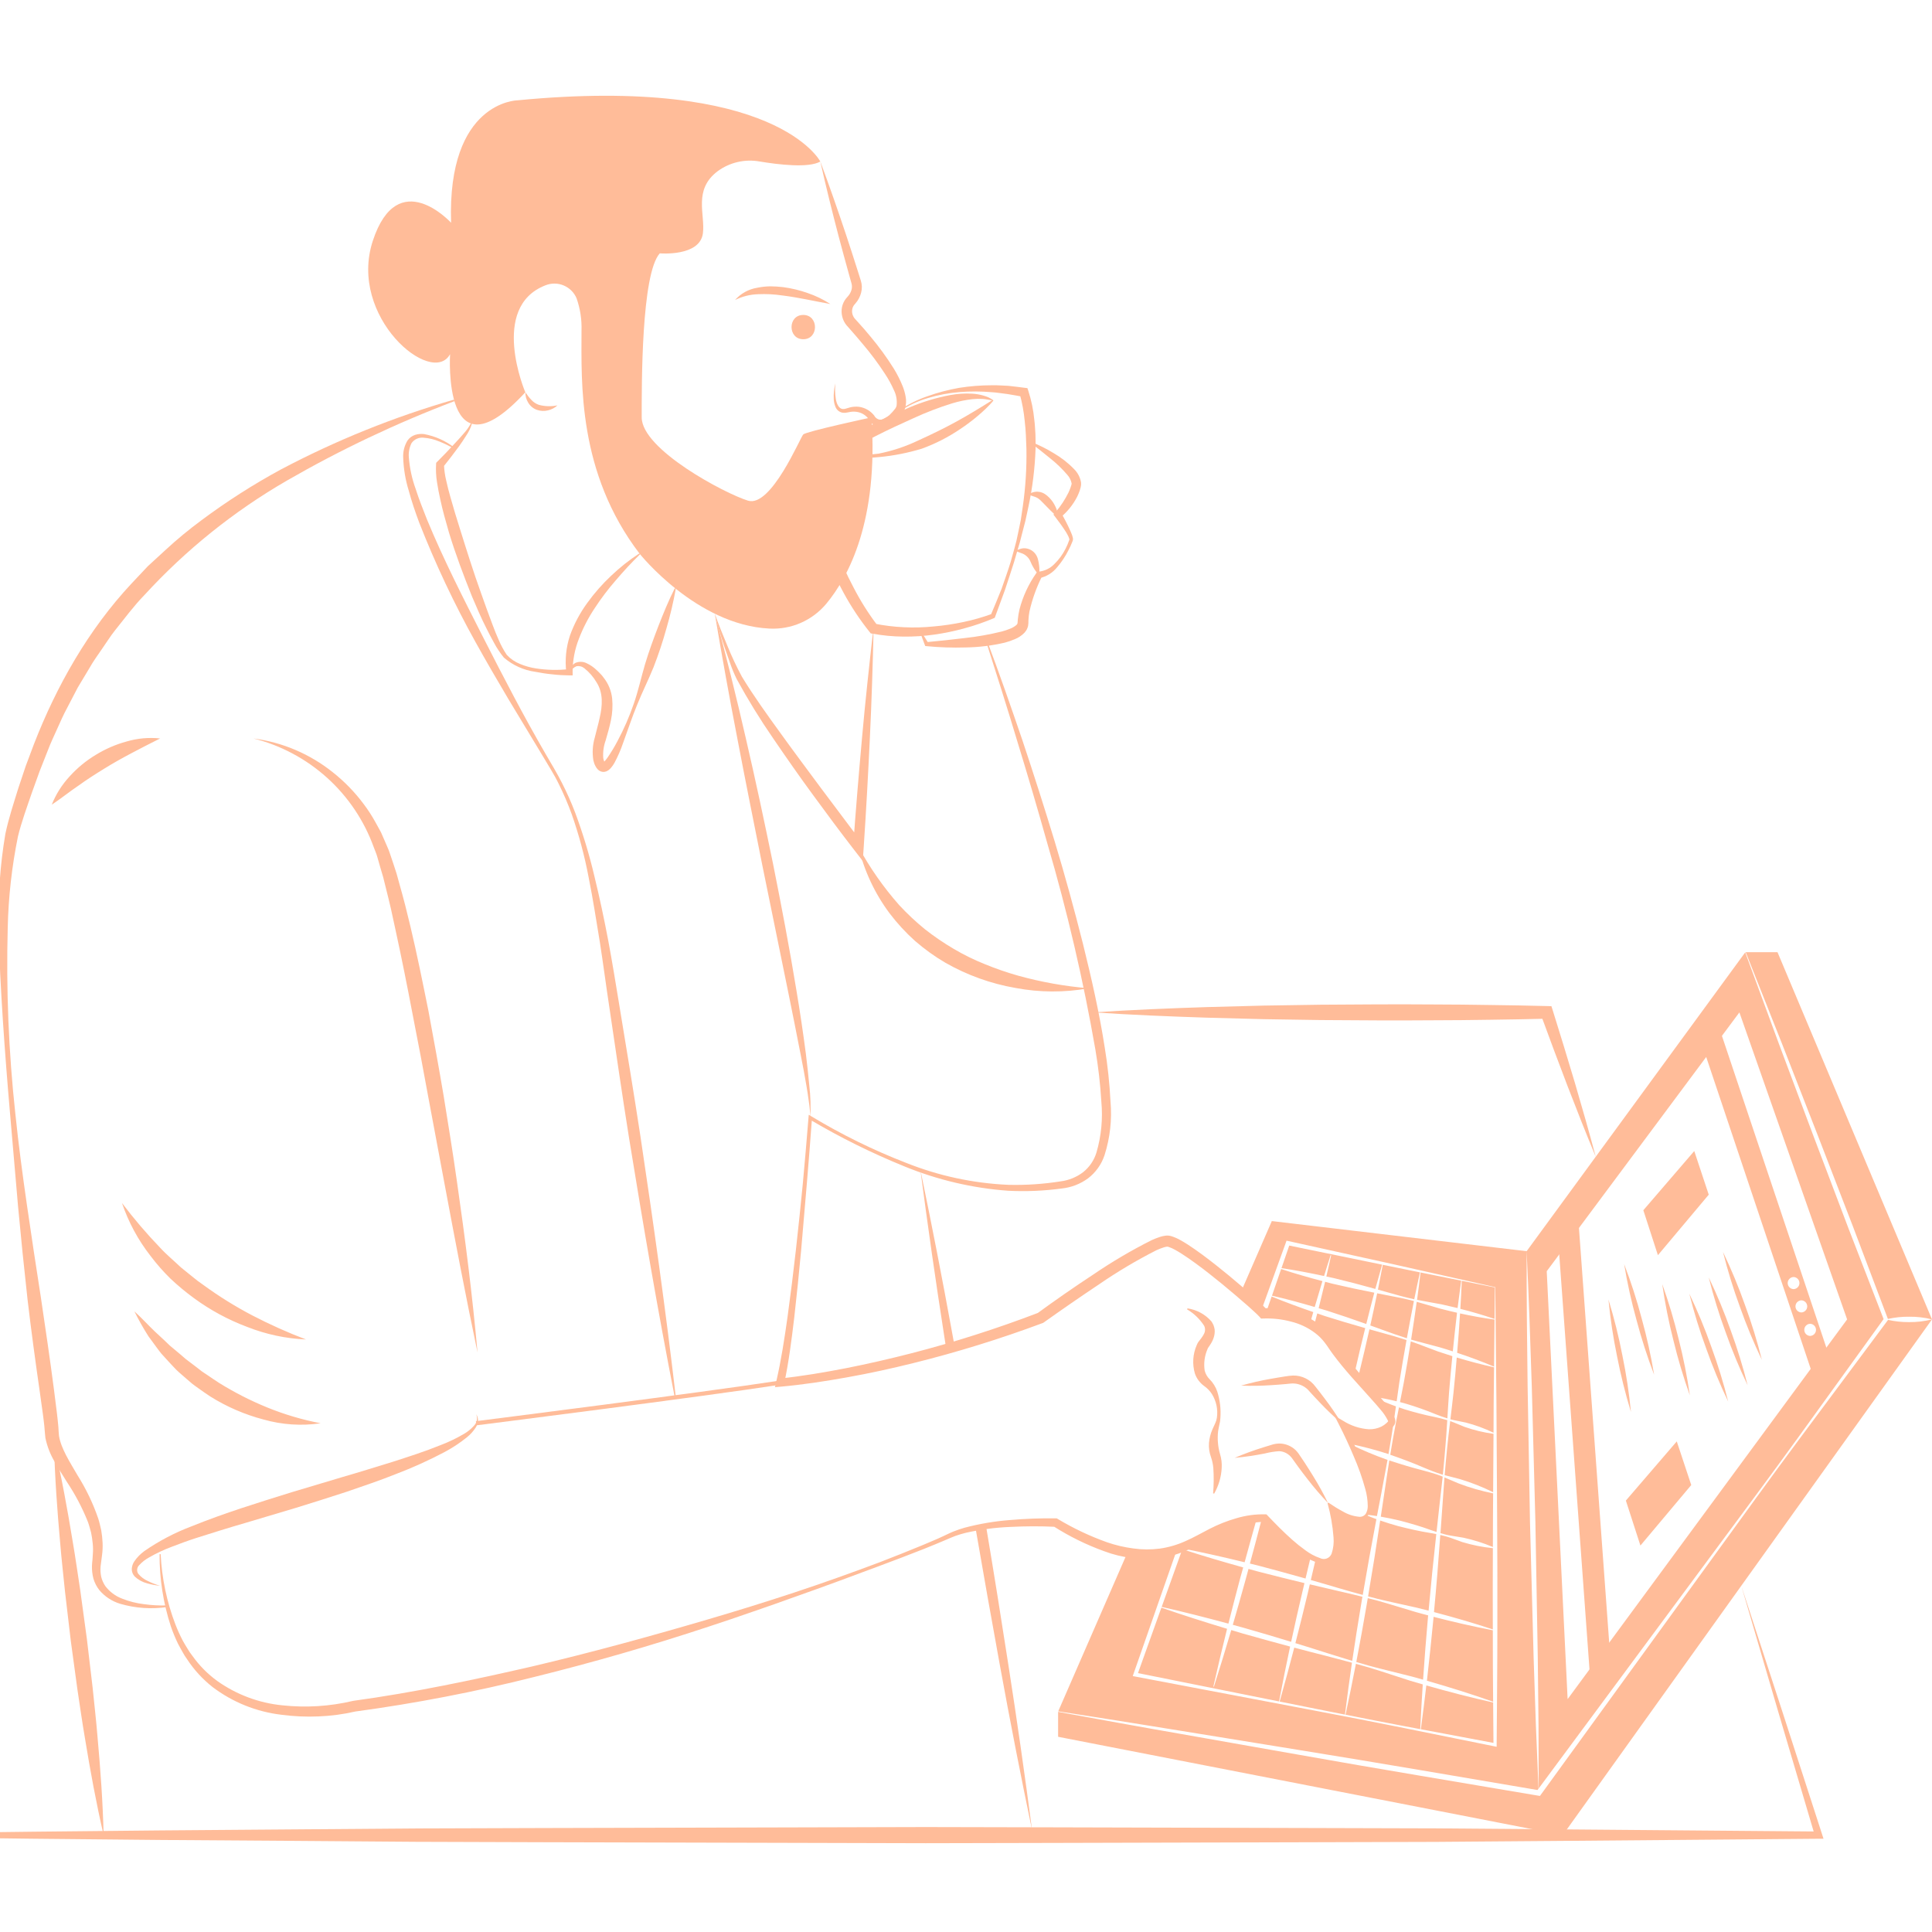 <svg width="75" height="75" viewBox="0 0 75 75" fill="none" xmlns="http://www.w3.org/2000/svg">
<g clip-path="url(#clip0_73_1611)">
<path d="M32.234 11.802C31.959 11.624 31.663 11.481 31.354 11.376C31.044 11.266 30.723 11.189 30.397 11.146C30.232 11.127 30.067 11.117 29.901 11.115C29.732 11.118 29.565 11.136 29.4 11.17C29.065 11.223 28.758 11.391 28.534 11.646C28.814 11.507 29.121 11.43 29.434 11.421C29.742 11.407 30.051 11.423 30.357 11.468C30.977 11.543 31.592 11.687 32.234 11.802ZM31.183 13.169C30.576 13.169 30.575 12.226 31.183 12.226C31.789 12.226 31.79 13.169 31.183 13.169Z" fill="#FFBC99"/>
<path d="M31.845 6.271C32.064 7.249 32.306 8.221 32.56 9.19C32.692 9.673 32.816 10.158 32.954 10.639L33.055 11.001C33.08 11.087 33.078 11.179 33.051 11.265C33.023 11.357 32.975 11.44 32.91 11.51L32.842 11.588C32.764 11.687 32.71 11.803 32.685 11.928C32.662 12.05 32.666 12.175 32.696 12.295C32.726 12.415 32.782 12.528 32.86 12.624C32.915 12.69 32.947 12.722 32.991 12.772C33.156 12.957 33.316 13.146 33.475 13.335C33.794 13.708 34.088 14.102 34.356 14.514C34.488 14.713 34.603 14.923 34.7 15.142C34.795 15.33 34.831 15.543 34.805 15.752C34.795 15.791 34.778 15.829 34.754 15.862L34.642 15.996C34.602 16.038 34.562 16.077 34.522 16.118C34.481 16.154 34.438 16.186 34.393 16.216C34.322 16.271 34.233 16.298 34.143 16.291C34.102 16.283 34.063 16.266 34.029 16.241C33.995 16.217 33.967 16.185 33.946 16.149L33.937 16.132C33.79 15.945 33.575 15.822 33.339 15.791C33.227 15.78 33.113 15.787 33.003 15.813L32.851 15.858L32.788 15.875C32.769 15.877 32.748 15.878 32.728 15.878C32.567 15.88 32.473 15.671 32.446 15.481C32.414 15.282 32.409 15.079 32.429 14.879C32.378 15.078 32.357 15.285 32.366 15.491C32.37 15.599 32.394 15.705 32.437 15.805C32.461 15.861 32.498 15.911 32.547 15.949C32.595 15.987 32.652 16.012 32.712 16.022C32.772 16.03 32.833 16.027 32.891 16.013L33.035 15.986C33.126 15.975 33.217 15.978 33.306 15.997C33.475 16.033 33.625 16.132 33.725 16.273L33.716 16.257C33.751 16.331 33.801 16.397 33.862 16.451C33.925 16.509 34.002 16.549 34.086 16.568C34.246 16.598 34.411 16.566 34.548 16.477C34.668 16.407 34.779 16.32 34.876 16.221L35.013 16.074C35.067 16.009 35.108 15.934 35.134 15.854C35.178 15.707 35.186 15.551 35.157 15.4C35.133 15.265 35.096 15.132 35.046 15.004C34.949 14.761 34.831 14.527 34.694 14.304C34.423 13.872 34.123 13.46 33.795 13.069C33.636 12.872 33.468 12.683 33.298 12.496C33.26 12.453 33.204 12.395 33.179 12.364C33.152 12.331 33.129 12.294 33.113 12.255C33.078 12.176 33.068 12.089 33.084 12.005C33.095 11.944 33.12 11.887 33.158 11.838L33.213 11.774C33.315 11.656 33.389 11.517 33.428 11.366C33.47 11.21 33.466 11.045 33.416 10.891L33.303 10.533C33.156 10.055 32.995 9.581 32.841 9.105C32.524 8.156 32.195 7.21 31.845 6.271Z" fill="#FFBC99"/>
<path d="M31.845 6.271C31.845 6.271 30.131 2.921 20.082 3.895C20.082 3.895 17.355 3.934 17.511 8.647C17.511 8.647 15.447 6.387 14.473 9.348C13.499 12.308 16.771 15.034 17.472 13.749C17.472 13.749 17.16 18.735 20.393 15.229C20.393 15.229 18.982 11.925 21.174 11.076C21.401 10.985 21.655 10.986 21.881 11.081C22.107 11.175 22.287 11.354 22.382 11.579C22.525 11.986 22.59 12.415 22.574 12.846C22.574 14.84 22.419 18.345 24.834 21.5C24.834 21.5 27.038 24.263 29.864 24.401C30.283 24.424 30.701 24.348 31.085 24.181C31.469 24.013 31.809 23.758 32.078 23.436C32.949 22.385 34.105 20.207 33.831 16.203C33.831 16.203 31.299 16.748 31.182 16.865C31.066 16.982 29.936 19.708 29.04 19.436C28.144 19.163 24.911 17.449 24.911 16.203C24.911 14.957 24.892 10.633 25.613 9.835C25.613 9.835 27.171 9.971 27.287 9.056C27.381 8.323 26.901 7.367 27.862 6.644C28.094 6.475 28.358 6.354 28.637 6.29C28.917 6.225 29.207 6.218 29.489 6.269C30.214 6.39 31.388 6.532 31.845 6.271Z" fill="#FFBC99"/>
<path d="M21.64 15.736C21.399 15.787 21.15 15.779 20.913 15.714C20.806 15.676 20.71 15.612 20.633 15.529C20.59 15.485 20.549 15.439 20.512 15.39C20.473 15.339 20.44 15.283 20.393 15.229C20.395 15.298 20.404 15.367 20.419 15.434C20.438 15.503 20.467 15.568 20.504 15.629C20.58 15.759 20.699 15.859 20.841 15.91C20.981 15.959 21.132 15.966 21.275 15.93C21.412 15.898 21.538 15.831 21.64 15.736ZM34.894 15.987C35.24 15.751 35.621 15.57 36.023 15.452C36.423 15.331 36.834 15.254 37.25 15.22C37.664 15.188 38.08 15.189 38.493 15.225C38.7 15.235 38.904 15.275 39.109 15.297C39.313 15.328 39.516 15.368 39.719 15.404L39.585 15.29C39.681 15.634 39.745 15.986 39.779 16.342C39.822 16.703 39.835 17.068 39.846 17.433C39.858 18.169 39.812 18.904 39.709 19.633L39.628 20.181L39.516 20.724C39.449 21.089 39.332 21.441 39.238 21.8C39.131 22.154 39.003 22.502 38.883 22.853C38.746 23.197 38.605 23.539 38.46 23.88L38.508 23.831C38.143 23.963 37.77 24.07 37.39 24.149C37.01 24.229 36.626 24.286 36.24 24.319C35.857 24.358 35.471 24.368 35.086 24.349C34.703 24.332 34.323 24.285 33.948 24.21L34.061 24.277C33.711 23.816 33.402 23.325 33.137 22.811C32.864 22.297 32.625 21.766 32.422 21.22C32.213 20.676 32.042 20.119 31.911 19.552C31.777 18.983 31.673 18.408 31.601 17.829L31.525 17.968L33.201 16.957C33.758 16.62 34.325 16.303 34.894 15.987ZM34.871 15.952C34.297 16.259 33.722 16.565 33.137 16.851L31.385 17.71L31.305 17.749L31.309 17.849C31.326 18.45 31.394 19.049 31.512 19.639C31.75 20.822 32.169 21.962 32.752 23.019C33.042 23.552 33.378 24.058 33.757 24.532L33.803 24.589L33.87 24.599C34.268 24.672 34.671 24.71 35.076 24.713C35.477 24.717 35.879 24.691 36.277 24.634C36.672 24.578 37.064 24.496 37.449 24.389C37.834 24.285 38.212 24.154 38.58 23.999L38.616 23.983L38.628 23.95L39.013 22.9C39.127 22.544 39.251 22.193 39.36 21.837L39.517 21.3L39.596 21.032L39.665 20.76L39.806 20.218L39.924 19.669C40.081 18.934 40.173 18.186 40.2 17.434C40.199 17.246 40.205 17.057 40.196 16.867C40.183 16.678 40.177 16.489 40.152 16.3C40.116 15.915 40.037 15.536 39.918 15.168L39.884 15.067L39.783 15.055C39.57 15.029 39.358 14.999 39.146 14.978C38.931 14.97 38.718 14.95 38.504 14.956C38.077 14.956 37.651 14.99 37.229 15.057C36.811 15.131 36.4 15.24 36 15.383C35.6 15.521 35.22 15.713 34.871 15.952Z" fill="#FFBC99"/>
<path d="M38.523 15.546C38.505 15.553 38.498 15.548 38.486 15.556L38.442 15.584L38.354 15.639L38.178 15.749L37.825 15.964C37.59 16.105 37.354 16.242 37.114 16.373C36.636 16.636 36.148 16.87 35.655 17.095C35.163 17.331 34.644 17.504 34.109 17.61C33.569 17.683 33.019 17.643 32.494 17.492L32.532 17.702C33.011 17.44 33.498 17.188 33.981 16.935C34.467 16.686 34.961 16.459 35.455 16.237C35.944 16.011 36.447 15.818 36.962 15.658C37.217 15.581 37.478 15.526 37.743 15.496C37.875 15.482 38.008 15.478 38.14 15.486C38.207 15.49 38.273 15.499 38.339 15.511C38.401 15.526 38.447 15.528 38.523 15.546ZM38.565 15.541C38.503 15.495 38.437 15.456 38.367 15.423C38.301 15.396 38.233 15.372 38.164 15.353C38.026 15.314 37.883 15.29 37.74 15.282C37.455 15.266 37.169 15.285 36.888 15.337C36.335 15.441 35.795 15.606 35.277 15.828C34.767 16.05 34.27 16.304 33.792 16.589C33.309 16.865 32.846 17.172 32.404 17.509L32.176 17.681L32.441 17.718C33 17.791 33.565 17.8 34.126 17.744C34.688 17.692 35.242 17.582 35.782 17.419C36.313 17.226 36.817 16.968 37.283 16.651C37.401 16.574 37.516 16.493 37.627 16.407C37.74 16.324 37.85 16.237 37.956 16.145C38.065 16.057 38.166 15.96 38.269 15.865L38.417 15.716C38.442 15.691 38.465 15.664 38.488 15.638L38.523 15.599C38.54 15.582 38.554 15.562 38.565 15.541ZM40.014 17.195C40.27 17.393 40.525 17.59 40.769 17.793C41.011 17.985 41.235 18.201 41.436 18.436C41.518 18.529 41.575 18.641 41.6 18.762C41.602 18.782 41.599 18.802 41.592 18.821C41.581 18.855 41.572 18.889 41.559 18.923C41.535 18.991 41.508 19.059 41.477 19.124C41.343 19.395 41.176 19.648 40.98 19.878L40.894 19.977L40.958 20.059C41.111 20.256 41.26 20.462 41.392 20.671C41.424 20.724 41.452 20.779 41.478 20.832C41.489 20.857 41.499 20.883 41.507 20.909C41.51 20.917 41.512 20.925 41.513 20.934C41.518 20.935 41.51 20.955 41.507 20.966C41.468 21.082 41.419 21.196 41.363 21.305C41.252 21.526 41.105 21.726 40.927 21.899C40.766 22.064 40.552 22.168 40.322 22.191L40.266 22.193L40.227 22.251C39.928 22.676 39.708 23.152 39.577 23.654C39.546 23.786 39.524 23.919 39.511 24.053C39.496 24.241 39.51 24.199 39.455 24.264C39.382 24.325 39.299 24.374 39.21 24.407C39.105 24.451 38.997 24.487 38.887 24.515C38.415 24.632 37.937 24.717 37.454 24.769C36.964 24.831 36.469 24.879 35.974 24.927L36.043 24.971C35.949 24.823 35.858 24.673 35.758 24.527L35.721 24.546C35.778 24.713 35.842 24.876 35.903 25.041L35.917 25.078L35.972 25.084C36.474 25.133 36.978 25.149 37.482 25.134C37.994 25.127 38.504 25.064 39.003 24.948C39.134 24.913 39.263 24.87 39.387 24.816C39.532 24.76 39.662 24.673 39.77 24.562C39.8 24.526 39.829 24.488 39.854 24.448C39.878 24.401 39.897 24.352 39.91 24.301C39.921 24.227 39.926 24.153 39.924 24.079C39.929 23.965 39.942 23.851 39.963 23.738C40.069 23.27 40.23 22.815 40.445 22.385L40.349 22.445C40.624 22.386 40.87 22.233 41.045 22.012C41.214 21.814 41.359 21.596 41.475 21.364C41.537 21.249 41.591 21.13 41.637 21.008C41.645 20.989 41.65 20.969 41.652 20.948C41.655 20.925 41.653 20.902 41.648 20.879C41.641 20.844 41.631 20.809 41.619 20.775C41.596 20.712 41.569 20.652 41.543 20.593C41.438 20.354 41.318 20.13 41.193 19.903L41.172 20.085C41.437 19.865 41.655 19.594 41.813 19.288C41.852 19.209 41.886 19.128 41.915 19.044C41.929 19.002 41.94 18.958 41.952 18.915C41.967 18.856 41.972 18.795 41.967 18.735C41.935 18.537 41.841 18.355 41.699 18.214C41.466 17.972 41.2 17.764 40.91 17.595C40.632 17.424 40.339 17.278 40.035 17.158L40.014 17.195Z" fill="#FFBC99"/>
<path d="M39.906 19.187C40.038 19.256 40.181 19.275 40.266 19.327C40.309 19.352 40.349 19.382 40.385 19.416C40.425 19.455 40.469 19.498 40.51 19.541C40.595 19.628 40.679 19.718 40.771 19.808C40.865 19.906 40.967 19.997 41.076 20.078C41.07 19.936 41.035 19.797 40.973 19.669C40.914 19.54 40.834 19.423 40.735 19.322C40.684 19.269 40.627 19.222 40.567 19.181C40.497 19.134 40.418 19.104 40.334 19.093C40.257 19.082 40.179 19.088 40.104 19.11C40.036 19.13 39.97 19.156 39.906 19.187ZM40.336 22.318C40.355 22.189 40.355 22.058 40.335 21.928C40.327 21.867 40.316 21.805 40.301 21.745C40.286 21.671 40.258 21.601 40.218 21.537C40.175 21.47 40.118 21.413 40.052 21.37C39.985 21.327 39.91 21.299 39.831 21.288C39.758 21.278 39.684 21.284 39.613 21.306C39.549 21.326 39.487 21.352 39.428 21.383C39.551 21.452 39.686 21.473 39.761 21.523C39.839 21.57 39.905 21.633 39.954 21.708C39.997 21.766 40.037 21.9 40.103 22.006C40.164 22.121 40.243 22.227 40.336 22.318ZM51.536 58.355C51.655 58.786 51.733 59.229 51.767 59.676C51.787 59.889 51.762 60.105 51.694 60.309C51.678 60.352 51.654 60.391 51.621 60.424C51.589 60.457 51.55 60.482 51.507 60.499C51.464 60.516 51.419 60.523 51.373 60.52C51.327 60.518 51.282 60.505 51.241 60.484C51.039 60.414 50.849 60.313 50.678 60.184C50.498 60.055 50.325 59.917 50.16 59.77C49.827 59.474 49.513 59.154 49.204 58.83L49.165 58.788L49.111 58.786C48.732 58.778 48.355 58.83 47.992 58.939C47.636 59.041 47.29 59.178 46.96 59.348C46.632 59.515 46.327 59.695 46.006 59.832C45.692 59.973 45.36 60.069 45.019 60.117C44.678 60.161 44.333 60.159 43.993 60.11C43.648 60.065 43.308 59.986 42.979 59.872C42.312 59.635 41.67 59.331 41.063 58.966L41.023 58.943L40.985 58.942C40.39 58.934 39.795 58.956 39.202 59.008C38.607 59.054 38.017 59.154 37.441 59.307C37.296 59.348 37.153 59.397 37.013 59.453C36.871 59.509 36.737 59.58 36.606 59.639C36.343 59.764 36.068 59.872 35.798 59.989C35.255 60.213 34.708 60.431 34.159 60.643C33.056 61.057 31.948 61.454 30.83 61.823C29.711 62.192 28.587 62.541 27.457 62.872C25.199 63.535 22.929 64.157 20.641 64.695C18.35 65.221 16.049 65.706 13.723 66.025L13.714 66.026L13.697 66.03C12.803 66.241 11.88 66.299 10.966 66.201C10.053 66.112 9.179 65.785 8.431 65.253C8.06 64.983 7.736 64.655 7.47 64.281C7.399 64.191 7.334 64.096 7.276 63.996C7.218 63.897 7.154 63.801 7.1 63.699C6.992 63.494 6.896 63.283 6.812 63.067C6.476 62.192 6.282 61.268 6.237 60.332L6.195 60.333C6.189 61.285 6.337 62.23 6.632 63.135C6.71 63.361 6.801 63.583 6.905 63.799C6.958 63.907 7.021 64.01 7.078 64.116C7.134 64.222 7.199 64.325 7.27 64.422C7.537 64.828 7.868 65.188 8.25 65.489C9.028 66.079 9.95 66.451 10.92 66.566C11.399 66.63 11.882 66.652 12.365 66.631C12.85 66.612 13.332 66.548 13.806 66.438L13.779 66.443C16.122 66.126 18.446 65.678 20.738 65.1C23.031 64.533 25.298 63.878 27.54 63.135C28.099 62.949 28.659 62.764 29.215 62.568C29.773 62.376 30.33 62.183 30.884 61.98C31.996 61.59 33.101 61.178 34.205 60.765C34.757 60.559 35.309 60.35 35.857 60.133C36.131 60.021 36.404 59.914 36.677 59.795C36.817 59.737 36.947 59.675 37.08 59.627C37.215 59.579 37.353 59.538 37.493 59.503C38.061 59.375 38.639 59.298 39.221 59.275C39.804 59.245 40.392 59.243 40.971 59.271L40.893 59.248C41.511 59.643 42.171 59.968 42.861 60.217C43.565 60.484 44.324 60.573 45.071 60.477C45.443 60.419 45.806 60.309 46.148 60.15C46.488 59.999 46.802 59.808 47.113 59.644C47.422 59.48 47.746 59.346 48.081 59.245C48.408 59.142 48.747 59.085 49.09 59.075L48.996 59.032C49.321 59.35 49.65 59.664 50.002 59.956C50.178 60.102 50.363 60.24 50.554 60.367C50.749 60.503 50.964 60.607 51.192 60.675C51.319 60.713 51.456 60.709 51.581 60.663C51.643 60.636 51.699 60.596 51.745 60.545C51.79 60.494 51.824 60.434 51.844 60.369C51.91 60.141 51.926 59.901 51.892 59.666C51.836 59.215 51.73 58.77 51.576 58.342L51.536 58.355ZM18.495 55.331C18.583 55.32 27.318 54.215 30.299 53.753L30.274 53.593C27.295 54.054 18.562 55.159 18.474 55.17L18.495 55.331Z" fill="#FFBC99"/>
<path d="M6.215 61.56C6.053 61.514 5.895 61.452 5.744 61.377C5.598 61.314 5.469 61.217 5.368 61.094C5.332 61.042 5.317 60.978 5.326 60.914C5.334 60.851 5.365 60.793 5.412 60.751C5.517 60.637 5.64 60.541 5.776 60.466C6.061 60.301 6.36 60.16 6.669 60.045C6.98 59.926 7.293 59.809 7.614 59.706C8.255 59.502 8.9 59.3 9.551 59.112L11.502 58.53C12.15 58.328 12.801 58.127 13.448 57.913C14.092 57.692 14.74 57.475 15.375 57.22C16.017 56.976 16.644 56.692 17.251 56.372C17.559 56.209 17.85 56.017 18.121 55.799C18.26 55.688 18.379 55.555 18.475 55.405C18.522 55.327 18.55 55.239 18.556 55.148C18.56 55.06 18.535 54.973 18.485 54.9C18.516 54.975 18.525 55.059 18.509 55.139C18.493 55.219 18.454 55.293 18.396 55.351C18.287 55.473 18.16 55.577 18.018 55.659C17.731 55.829 17.43 55.974 17.119 56.093C16.498 56.346 15.854 56.552 15.212 56.758C14.566 56.955 13.92 57.159 13.269 57.346L11.319 57.929C10.022 58.334 8.719 58.732 7.446 59.248C6.793 59.493 6.174 59.817 5.601 60.214C5.451 60.324 5.32 60.458 5.215 60.611C5.155 60.699 5.121 60.802 5.115 60.908C5.114 60.962 5.124 61.017 5.145 61.068C5.165 61.118 5.195 61.165 5.234 61.204C5.368 61.329 5.531 61.418 5.709 61.464C5.874 61.512 6.044 61.544 6.215 61.56Z" fill="#FFBC99"/>
<path d="M6.483 62.322C6.185 62.331 5.886 62.315 5.591 62.274C5.299 62.24 5.013 62.167 4.741 62.059C4.479 61.961 4.251 61.789 4.084 61.566C4.012 61.456 3.958 61.334 3.927 61.206C3.901 61.074 3.893 60.939 3.905 60.805L3.962 60.364C3.983 60.205 3.99 60.045 3.982 59.885C3.975 59.725 3.957 59.566 3.93 59.408C3.894 59.255 3.862 59.098 3.813 58.948C3.612 58.361 3.343 57.801 3.013 57.276C2.715 56.761 2.372 56.238 2.291 55.745L2.283 55.657C2.28 55.627 2.276 55.602 2.275 55.553C2.272 55.466 2.266 55.383 2.258 55.309C2.245 55.153 2.226 55.003 2.209 54.852L2.096 53.952C1.94 52.756 1.765 51.565 1.588 50.375C1.404 49.185 1.22 47.995 1.049 46.803C0.877 45.612 0.717 44.418 0.594 43.221C0.335 40.829 0.236 38.422 0.3 36.017C0.326 34.827 0.459 33.642 0.696 32.475C0.831 31.917 1.042 31.345 1.235 30.78L1.539 29.937L1.867 29.105C1.972 28.826 2.103 28.558 2.223 28.287C2.345 28.015 2.464 27.743 2.606 27.482L3.017 26.693L3.474 25.931C3.618 25.672 3.795 25.434 3.961 25.189C4.132 24.948 4.285 24.694 4.471 24.463C4.843 24.004 5.191 23.524 5.606 23.1C7.215 21.344 9.082 19.844 11.145 18.652C13.224 17.454 15.397 16.424 17.642 15.573L17.623 15.514C15.295 16.185 13.043 17.094 10.901 18.226C9.831 18.807 8.803 19.464 7.827 20.192C7.335 20.554 6.863 20.944 6.415 21.359L5.739 21.98L5.109 22.649C3.432 24.443 2.199 26.619 1.318 28.886L0.998 29.74L0.709 30.604C0.531 31.184 0.34 31.75 0.209 32.368C0.004 33.572 -0.081 34.793 -0.045 36.013C-0.038 37.224 0.038 38.429 0.113 39.633C0.193 40.837 0.286 42.039 0.391 43.24L0.702 46.844C0.813 48.045 0.936 49.245 1.069 50.444C1.21 51.642 1.372 52.836 1.544 54.027L1.668 54.919C1.686 55.066 1.707 55.216 1.721 55.36C1.73 55.435 1.735 55.502 1.738 55.565L1.749 55.687L1.763 55.824C1.831 56.148 1.952 56.46 2.121 56.745C2.275 57.018 2.438 57.274 2.597 57.529C2.922 58.016 3.196 58.536 3.413 59.081C3.462 59.215 3.496 59.353 3.535 59.49C3.564 59.629 3.585 59.769 3.598 59.909C3.614 60.05 3.616 60.191 3.604 60.332L3.59 60.544C3.583 60.626 3.57 60.706 3.57 60.789C3.565 60.956 3.585 61.123 3.627 61.284C3.676 61.447 3.754 61.6 3.86 61.733C4.072 61.982 4.352 62.165 4.666 62.259C5.257 62.432 5.88 62.475 6.489 62.385L6.483 62.322Z" fill="#FFBC99"/>
<path d="M9.838 28.667C10.903 28.934 11.886 29.46 12.701 30.196C13.516 30.933 14.137 31.858 14.51 32.892C14.556 33.019 14.614 33.14 14.649 33.273L14.762 33.669L14.878 34.063L14.978 34.466C15.043 34.735 15.114 35.001 15.174 35.272L15.351 36.086C15.588 37.172 15.806 38.264 16.014 39.358L16.331 40.998L16.636 42.642L17.252 45.931C17.662 48.124 18.078 50.316 18.538 52.504C18.337 50.278 18.056 48.061 17.736 45.85C17.581 44.744 17.399 43.642 17.222 42.539C17.036 41.437 16.836 40.337 16.631 39.238C16.41 38.142 16.189 37.045 15.93 35.955L15.729 35.138C15.662 34.865 15.582 34.595 15.508 34.323L15.396 33.916L15.264 33.511L15.128 33.108C15.085 32.972 15.018 32.842 14.964 32.709L14.792 32.314L14.584 31.935C14.446 31.683 14.29 31.441 14.116 31.211C13.773 30.75 13.371 30.337 12.921 29.981C12.032 29.27 10.966 28.815 9.838 28.667ZM6.215 28.667C5.779 28.62 5.338 28.66 4.917 28.784C4.494 28.899 4.09 29.074 3.717 29.304C3.341 29.53 3 29.811 2.706 30.136C2.408 30.457 2.171 30.831 2.009 31.238C2.378 30.994 2.694 30.734 3.034 30.506C3.364 30.267 3.702 30.051 4.044 29.841C4.385 29.629 4.736 29.433 5.097 29.242C5.458 29.049 5.825 28.864 6.215 28.667ZM33.909 24.405C33.819 25.108 33.75 25.812 33.672 26.516C33.597 27.22 33.528 27.924 33.465 28.629C33.338 30.038 33.22 31.448 33.12 32.859L33.487 32.749L31.884 30.613C31.355 29.896 30.819 29.185 30.3 28.462C29.779 27.742 29.256 27.019 28.799 26.266C28.59 25.877 28.402 25.477 28.236 25.067C28.065 24.657 27.895 24.245 27.748 23.823C27.851 24.259 27.976 24.688 28.122 25.111L28.343 25.744C28.416 25.959 28.504 26.169 28.604 26.372C29.034 27.16 29.504 27.924 30.014 28.663C30.518 29.401 31.028 30.134 31.557 30.854C32.083 31.575 32.615 32.291 33.162 32.998L33.493 33.425L33.529 32.888C33.624 31.476 33.701 30.063 33.768 28.65C33.802 27.943 33.83 27.236 33.854 26.528C33.873 25.82 33.902 25.113 33.909 24.405Z" fill="#FFBC99"/>
<path d="M42.264 38.365C41.338 38.288 40.422 38.124 39.526 37.876C39.087 37.752 38.656 37.603 38.234 37.43C37.814 37.262 37.407 37.062 37.018 36.832C36.629 36.603 36.256 36.349 35.902 36.07C35.551 35.784 35.221 35.474 34.912 35.142C34.299 34.449 33.766 33.688 33.325 32.873C33.548 33.807 33.96 34.686 34.534 35.455C34.828 35.842 35.157 36.2 35.519 36.525C35.886 36.844 36.282 37.129 36.702 37.375C37.544 37.855 38.463 38.186 39.418 38.352C40.358 38.53 41.322 38.534 42.264 38.365ZM27.748 23.823C28.024 25.463 28.319 27.098 28.635 28.728C28.945 30.359 29.274 31.986 29.598 33.614L30.594 38.493C30.757 39.306 30.925 40.119 31.08 40.933C31.16 41.34 31.239 41.748 31.307 42.157C31.343 42.361 31.373 42.566 31.4 42.771C31.432 42.976 31.45 43.183 31.455 43.39C31.479 42.974 31.466 42.556 31.417 42.142C31.38 41.728 31.332 41.314 31.283 40.901C31.175 40.076 31.053 39.254 30.915 38.434C30.647 36.793 30.334 35.161 30.009 33.531C29.675 31.904 29.329 30.279 28.953 28.661C28.583 27.041 28.181 25.429 27.748 23.823ZM24.821 21.483C24.429 21.738 24.062 22.029 23.724 22.351C23.38 22.674 23.069 23.029 22.794 23.411C22.512 23.798 22.287 24.223 22.125 24.673C21.973 25.135 21.925 25.625 21.985 26.108L22.099 25.974C21.669 26.023 21.234 26.014 20.806 25.948C20.593 25.916 20.385 25.857 20.186 25.774C19.991 25.697 19.816 25.577 19.673 25.422C19.555 25.246 19.453 25.059 19.369 24.864C19.28 24.665 19.199 24.464 19.123 24.259C18.97 23.85 18.818 23.44 18.675 23.027C18.378 22.204 18.117 21.368 17.856 20.535C17.724 20.119 17.597 19.701 17.481 19.284C17.419 19.075 17.371 18.865 17.322 18.656C17.274 18.457 17.245 18.255 17.236 18.051L17.197 18.137C17.409 17.872 17.614 17.607 17.813 17.334C17.912 17.197 18.006 17.056 18.096 16.912C18.194 16.77 18.27 16.613 18.32 16.448L18.279 16.439C18.201 16.583 18.105 16.717 17.994 16.837C17.887 16.965 17.772 17.085 17.66 17.208C17.435 17.454 17.203 17.695 16.968 17.93L16.933 17.965L16.929 18.017C16.915 18.252 16.927 18.488 16.965 18.721C16.999 18.943 17.041 19.163 17.09 19.38C17.182 19.816 17.305 20.241 17.427 20.667C17.683 21.514 17.997 22.34 18.325 23.16C18.5 23.566 18.669 23.974 18.872 24.369C18.968 24.568 19.074 24.764 19.181 24.959C19.288 25.16 19.415 25.349 19.558 25.526C19.904 25.825 20.329 26.018 20.782 26.08C21.001 26.123 21.221 26.157 21.443 26.178C21.666 26.204 21.89 26.217 22.115 26.219L22.232 26.219L22.229 26.084C22.229 25.643 22.312 25.206 22.473 24.797C22.633 24.38 22.838 23.982 23.086 23.61C23.334 23.23 23.608 22.868 23.907 22.525C24.203 22.178 24.515 21.838 24.846 21.517L24.821 21.483Z" fill="#FFBC99"/>
<path d="M26.196 22.834C25.954 23.311 25.756 23.802 25.562 24.295C25.373 24.788 25.19 25.284 25.039 25.79C24.89 26.297 24.777 26.818 24.604 27.317C24.433 27.817 24.221 28.301 23.972 28.767C23.853 28.995 23.72 29.215 23.573 29.426C23.54 29.472 23.504 29.516 23.465 29.557C23.436 29.594 23.378 29.613 23.427 29.595C23.445 29.594 23.463 29.598 23.479 29.607C23.473 29.596 23.466 29.584 23.461 29.572C23.439 29.526 23.425 29.477 23.418 29.427C23.401 29.195 23.433 28.963 23.511 28.744C23.583 28.497 23.658 28.238 23.715 27.968C23.774 27.688 23.791 27.401 23.764 27.116C23.732 26.819 23.617 26.537 23.431 26.304C23.39 26.245 23.344 26.19 23.292 26.141C23.244 26.09 23.194 26.041 23.142 25.995C23.036 25.896 22.916 25.814 22.785 25.752C22.715 25.715 22.638 25.694 22.558 25.692C22.479 25.689 22.4 25.705 22.328 25.738C22.265 25.777 22.212 25.828 22.17 25.889C22.129 25.949 22.1 26.018 22.087 26.09L22.127 26.103C22.179 25.993 22.27 25.907 22.382 25.862C22.435 25.853 22.489 25.855 22.541 25.869C22.593 25.882 22.642 25.907 22.683 25.941C22.875 26.093 23.037 26.28 23.16 26.492C23.418 26.896 23.393 27.388 23.277 27.876C23.226 28.123 23.149 28.372 23.088 28.636C23.004 28.922 22.986 29.224 23.035 29.518C23.052 29.598 23.08 29.675 23.119 29.746C23.143 29.794 23.174 29.837 23.212 29.875C23.241 29.905 23.277 29.928 23.316 29.944C23.355 29.959 23.397 29.967 23.439 29.966C23.479 29.963 23.517 29.953 23.554 29.938C23.58 29.924 23.606 29.908 23.63 29.892C23.666 29.863 23.698 29.831 23.727 29.797C23.776 29.739 23.819 29.676 23.855 29.61C23.984 29.369 24.094 29.119 24.182 28.86C24.366 28.358 24.53 27.855 24.732 27.365C24.929 26.873 25.17 26.397 25.369 25.905C25.561 25.412 25.729 24.909 25.87 24.398C26.02 23.888 26.142 23.37 26.235 22.847L26.196 22.834ZM17.644 17.38C17.298 17.112 16.893 16.931 16.463 16.851C16.346 16.837 16.227 16.847 16.115 16.882C15.995 16.921 15.891 16.998 15.819 17.101C15.697 17.302 15.639 17.535 15.652 17.77C15.667 18.207 15.741 18.641 15.871 19.059C15.983 19.476 16.123 19.883 16.273 20.286C16.898 21.881 17.628 23.431 18.461 24.928C18.876 25.675 19.306 26.413 19.741 27.147L21.064 29.339C21.28 29.708 21.513 30.063 21.697 30.445C21.885 30.825 22.052 31.215 22.196 31.613C22.477 32.415 22.696 33.236 22.853 34.071C23.021 34.903 23.148 35.745 23.288 36.585C23.419 37.427 23.528 38.273 23.657 39.116C23.906 40.803 24.151 42.49 24.419 44.173C24.965 47.539 25.538 50.899 26.195 54.249L26.236 54.242C25.842 50.853 25.365 47.474 24.86 44.1C24.603 42.414 24.323 40.732 24.046 39.049C23.907 38.208 23.772 37.366 23.615 36.528C23.456 35.689 23.279 34.852 23.076 34.021C22.88 33.187 22.632 32.365 22.334 31.562C22.182 31.161 22.008 30.768 21.812 30.387C21.619 30.003 21.394 29.637 21.181 29.27C20.326 27.796 19.541 26.282 18.769 24.765C17.999 23.248 17.222 21.733 16.576 20.168C16.422 19.774 16.263 19.381 16.136 18.98C15.994 18.589 15.905 18.181 15.872 17.766C15.853 17.573 15.889 17.379 15.974 17.205C16.026 17.129 16.099 17.069 16.183 17.032C16.268 16.994 16.361 16.981 16.453 16.993C16.659 17.009 16.861 17.058 17.052 17.138C17.248 17.215 17.439 17.308 17.621 17.415L17.644 17.38ZM11.878 51.998C11.167 51.728 10.473 51.417 9.798 51.066C9.137 50.72 8.503 50.326 7.9 49.886C7.747 49.782 7.598 49.67 7.456 49.55L7.023 49.2C6.755 48.944 6.465 48.708 6.212 48.432C5.686 47.885 5.193 47.307 4.735 46.701C4.986 47.442 5.36 48.136 5.842 48.753C6.079 49.068 6.34 49.364 6.621 49.64C6.908 49.91 7.212 50.162 7.531 50.395C8.165 50.86 8.861 51.236 9.599 51.512C10.326 51.799 11.096 51.964 11.878 51.998ZM12.447 55.251C11.739 55.116 11.046 54.911 10.378 54.639C9.724 54.373 9.094 54.051 8.495 53.678C8.345 53.585 8.202 53.48 8.055 53.383C7.982 53.334 7.907 53.287 7.835 53.236L7.626 53.073L7.202 52.751C7.069 52.633 6.933 52.519 6.796 52.405L6.59 52.233C6.526 52.17 6.463 52.107 6.396 52.046L6 51.678C5.738 51.428 5.497 51.157 5.218 50.908C5.382 51.24 5.564 51.563 5.763 51.875L6.093 52.325C6.147 52.401 6.206 52.474 6.263 52.547L6.451 52.754C6.577 52.892 6.704 53.03 6.834 53.165C6.968 53.296 7.114 53.414 7.254 53.539L7.468 53.722C7.542 53.78 7.62 53.833 7.696 53.889C7.851 53.996 8.002 54.109 8.161 54.21C8.8 54.611 9.496 54.912 10.226 55.104C10.948 55.31 11.705 55.36 12.447 55.251ZM2.097 56.076C2.129 57.356 2.222 58.628 2.336 59.898C2.388 60.533 2.462 61.166 2.525 61.8L2.748 63.697L3.006 65.591C3.103 66.22 3.189 66.851 3.298 67.48C3.504 68.737 3.733 69.992 4.023 71.24C3.992 69.959 3.9 68.687 3.785 67.418C3.734 66.782 3.659 66.15 3.596 65.516L3.372 63.618L3.114 61.725C3.016 61.095 2.93 60.464 2.821 59.836C2.615 58.578 2.387 57.323 2.097 56.076ZM56.746 49.719L58.031 49.979L58.018 51.201C57.58 51.052 57.137 50.921 56.69 50.809C56.713 50.447 56.732 50.082 56.746 49.719ZM56.679 50.987C57.121 51.083 57.568 51.165 58.018 51.226L57.999 53.053C57.528 52.854 57.05 52.675 56.566 52.516C56.61 52.007 56.648 51.496 56.679 50.987ZM56.424 54.071C56.472 53.614 56.514 53.157 56.551 52.699C57.029 52.843 57.512 52.97 57.999 53.08L57.984 54.444L57.978 55.619C57.633 55.451 57.271 55.319 56.899 55.223C56.702 55.179 56.499 55.148 56.304 55.097C56.344 54.756 56.388 54.414 56.424 54.071ZM56.174 56.252C56.21 55.889 56.252 55.527 56.296 55.166C56.482 55.231 56.664 55.317 56.849 55.389C57.215 55.518 57.593 55.61 57.978 55.661L57.963 57.928C57.548 57.722 57.117 57.552 56.673 57.419C56.476 57.364 56.279 57.318 56.082 57.266C56.109 56.926 56.139 56.589 56.174 56.252ZM55.996 58.437C56.021 58.077 56.047 57.714 56.074 57.354C56.256 57.427 56.434 57.509 56.616 57.584C57.053 57.752 57.504 57.881 57.963 57.972L57.957 58.881C57.957 59.273 57.955 59.662 57.953 60.054C57.585 59.899 57.203 59.779 56.813 59.694C56.602 59.654 56.386 59.631 56.176 59.585C56.09 59.566 56.005 59.541 55.919 59.516C55.944 59.155 55.973 58.797 55.996 58.437ZM55.667 62.581C55.762 61.584 55.841 60.586 55.912 59.587C55.996 59.606 56.078 59.627 56.16 59.65C56.365 59.711 56.566 59.794 56.769 59.864C57.155 59.98 57.552 60.06 57.953 60.1C57.949 61.152 57.945 62.204 57.951 63.253C57.197 63.004 56.434 62.782 55.667 62.581ZM55.648 62.809C55.648 62.794 55.651 62.78 55.651 62.765C56.411 62.962 57.178 63.138 57.951 63.287V63.308C57.949 64.225 57.955 65.143 57.963 66.061C57.115 65.761 56.256 65.493 55.393 65.246C55.485 64.435 55.57 63.623 55.648 62.809ZM55.37 65.428C56.229 65.673 57.092 65.897 57.963 66.09C57.968 66.614 57.972 67.135 57.976 67.659L55.156 67.129C55.234 66.561 55.303 65.996 55.37 65.428ZM55.146 49.397L56.723 49.715C56.675 50.069 56.627 50.425 56.583 50.779C56.377 50.729 56.17 50.681 55.963 50.635C55.644 50.574 55.326 50.524 55.01 50.459C55.058 50.105 55.104 49.751 55.146 49.397ZM54.997 50.536C55.307 50.62 55.613 50.719 55.923 50.805C56.135 50.861 56.348 50.911 56.562 50.96C56.501 51.46 56.449 51.959 56.398 52.46C56.225 52.403 56.051 52.349 55.875 52.298C55.51 52.196 55.142 52.11 54.779 52.003C54.856 51.515 54.929 51.026 54.997 50.536ZM54.494 53.681C54.593 53.145 54.681 52.608 54.767 52.072C55.123 52.194 55.47 52.336 55.822 52.464C56.007 52.527 56.193 52.587 56.38 52.646C56.334 53.115 56.289 53.585 56.252 54.056C56.227 54.391 56.208 54.727 56.187 55.062C56.032 55.014 55.879 54.959 55.728 54.898C55.352 54.744 54.969 54.608 54.58 54.492C54.502 54.471 54.425 54.45 54.347 54.429C54.398 54.18 54.448 53.93 54.494 53.681ZM54.079 55.826C54.148 55.428 54.228 55.032 54.308 54.634C54.377 54.66 54.446 54.682 54.515 54.706C54.903 54.826 55.297 54.927 55.694 55.007C55.86 55.041 56.021 55.083 56.183 55.131C56.16 55.504 56.135 55.875 56.103 56.245C56.076 56.578 56.044 56.912 56.011 57.245C55.994 57.241 55.975 57.236 55.959 57.232C55.724 57.159 55.495 57.069 55.269 56.972C54.842 56.786 54.408 56.625 53.97 56.474C54.006 56.258 54.039 56.042 54.079 55.826ZM53.736 57.986C53.799 57.555 53.864 57.124 53.933 56.694C54.362 56.836 54.794 56.968 55.231 57.079C55.47 57.142 55.707 57.209 55.938 57.295C55.959 57.303 55.982 57.314 56.005 57.324C55.965 57.691 55.925 58.06 55.881 58.426C55.841 58.774 55.806 59.122 55.766 59.47C55.697 59.447 55.627 59.426 55.558 59.401C55.154 59.252 54.741 59.134 54.327 59.026C54.086 58.969 53.845 58.919 53.602 58.877C53.646 58.581 53.692 58.284 53.736 57.986ZM53.679 49.099L53.989 49.162L55.123 49.393C55.045 49.74 54.971 50.089 54.901 50.438C54.551 50.361 54.205 50.266 53.859 50.166C53.738 50.13 53.614 50.099 53.491 50.063C53.556 49.742 53.618 49.422 53.679 49.099ZM53.461 50.206C53.585 50.229 53.709 50.256 53.832 50.279C54.186 50.344 54.538 50.415 54.886 50.505H54.888C54.792 50.987 54.702 51.469 54.614 51.951C54.299 51.85 53.987 51.743 53.677 51.628C53.518 51.567 53.356 51.513 53.195 51.454C53.287 51.039 53.377 50.622 53.461 50.206ZM53.579 59.026C53.807 59.105 54.037 59.176 54.27 59.241C54.687 59.348 55.104 59.444 55.531 59.511C55.607 59.524 55.682 59.539 55.757 59.553C55.646 60.544 55.547 61.535 55.458 62.526C55.307 62.489 55.154 62.449 55.003 62.411C54.49 62.292 53.972 62.189 53.461 62.063C53.344 62.034 53.227 62 53.109 61.971C53.277 60.991 53.433 60.009 53.579 59.026ZM52.468 56.09C52.908 56.304 53.359 56.493 53.819 56.656C53.834 56.662 53.849 56.667 53.864 56.671C53.786 57.102 53.706 57.536 53.623 57.968C53.564 58.263 53.509 58.558 53.453 58.854C53.323 58.833 53.193 58.816 53.059 58.801C53.373 58.376 52.864 57 52.468 56.09ZM52.757 53.327C52.898 52.753 53.032 52.178 53.162 51.603C53.321 51.647 53.48 51.695 53.641 51.737C53.964 51.823 54.285 51.917 54.601 52.02C54.505 52.562 54.41 53.107 54.324 53.652C54.287 53.899 54.253 54.148 54.218 54.398C53.944 54.329 53.666 54.275 53.386 54.236L53.382 54.247C53.181 54.016 52.95 53.759 52.713 53.49C52.73 53.436 52.743 53.382 52.757 53.327ZM53.053 62.304C53.069 62.216 53.082 62.128 53.097 62.04C53.214 62.069 53.329 62.097 53.444 62.128C53.952 62.269 54.454 62.432 54.959 62.579C55.118 62.625 55.28 62.667 55.441 62.709C55.437 62.736 55.435 62.763 55.433 62.79C55.361 63.595 55.299 64.399 55.244 65.204C55.097 65.164 54.951 65.122 54.804 65.082C54.257 64.94 53.706 64.814 53.162 64.667C52.99 64.619 52.82 64.569 52.651 64.519C52.793 63.781 52.927 63.043 53.053 62.304ZM52.636 64.59C52.806 64.636 52.975 64.682 53.143 64.732C53.683 64.896 54.218 65.08 54.756 65.25C54.915 65.296 55.074 65.342 55.231 65.388C55.194 65.966 55.161 66.545 55.133 67.125L54.555 67.016C53.78 66.869 53.006 66.719 52.234 66.565C52.374 65.908 52.508 65.249 52.636 64.59ZM52.162 55.298C52.185 55.313 52.209 55.326 52.231 55.338C53.193 55.858 53.786 55.529 54.006 55.25C54.111 55.12 53.822 54.75 53.396 54.264C53.655 54.388 53.92 54.498 54.19 54.595C54.134 55.001 54.075 55.41 54.008 55.816C53.974 56.026 53.937 56.237 53.901 56.449C53.897 56.447 53.895 56.447 53.893 56.444C53.425 56.292 52.948 56.165 52.466 56.065L52.462 56.076C52.359 55.839 52.263 55.632 52.194 55.487C52.175 55.447 52.158 55.412 52.144 55.382C52.108 55.309 52.085 55.263 52.081 55.252C52.108 55.267 52.135 55.284 52.162 55.298ZM51.44 49.759C51.534 49.784 51.63 49.81 51.724 49.833C52.263 49.96 52.806 50.076 53.35 50.182C53.243 50.587 53.139 50.992 53.038 51.398C52.529 51.215 52.017 51.041 51.502 50.876C51.398 50.844 51.293 50.815 51.19 50.784C51.276 50.442 51.359 50.101 51.44 49.759ZM51.136 50.987C51.236 51.023 51.335 51.056 51.435 51.09C51.953 51.255 52.474 51.408 52.998 51.557C52.856 52.133 52.718 52.709 52.588 53.287C52.584 53.302 52.581 53.319 52.577 53.333C52.248 52.962 51.945 52.567 51.67 52.154C51.499 51.886 51.272 51.658 51.004 51.488C51.05 51.32 51.094 51.155 51.136 50.987ZM51.073 60.534C52.389 61.07 51.622 58.565 51.559 58.359C51.557 58.356 51.556 58.352 51.555 58.349C51.557 58.349 51.557 58.351 51.559 58.353C52.424 58.969 52.868 59.04 53.051 58.812L53.049 58.822C53.174 58.877 53.302 58.925 53.432 58.973C53.245 59.952 53.069 60.932 52.902 61.914C52.579 61.829 52.259 61.736 51.938 61.642C51.588 61.535 51.236 61.437 50.886 61.336C50.949 61.07 51.012 60.802 51.073 60.534ZM50.765 61.858C50.792 61.741 50.819 61.623 50.847 61.504C51.201 61.59 51.555 61.673 51.909 61.753C52.238 61.827 52.565 61.904 52.889 61.986C52.875 62.08 52.856 62.174 52.841 62.269C52.718 63.002 52.602 63.737 52.493 64.475C52.175 64.378 51.856 64.28 51.538 64.179C51.123 64.043 50.704 63.915 50.287 63.787C50.451 63.144 50.612 62.503 50.765 61.858ZM51.4 49.535C50.853 49.418 50.302 49.311 49.747 49.229C49.847 48.938 49.948 48.647 50.048 48.353L53.654 49.093C53.564 49.407 53.476 49.722 53.39 50.036C52.856 49.885 52.317 49.745 51.775 49.615C51.681 49.594 51.584 49.573 51.488 49.554C51.551 49.279 51.616 49.005 51.676 48.728L51.655 48.724C51.567 48.992 51.484 49.263 51.4 49.535ZM50.243 63.961C50.664 64.072 51.083 64.183 51.507 64.288C51.834 64.372 52.158 64.458 52.483 64.546C52.386 65.216 52.294 65.889 52.211 66.561C51.827 66.486 51.445 66.41 51.065 66.333L49.676 66.054C49.873 65.359 50.062 64.661 50.243 63.961ZM49.734 49.263C50.264 49.439 50.798 49.592 51.337 49.732C51.234 50.067 51.134 50.403 51.037 50.738C50.489 50.576 49.935 50.425 49.378 50.298C49.498 49.952 49.617 49.608 49.734 49.263ZM49.365 50.331C49.898 50.549 50.438 50.748 50.981 50.935C50.937 51.087 50.893 51.24 50.851 51.393C50.322 51.119 49.735 50.978 49.139 50.983C49.215 50.765 49.29 50.549 49.365 50.331ZM48.99 58.929C49.062 58.929 49.099 58.931 49.099 58.931C49.894 59.748 50.47 60.218 50.88 60.442C50.813 60.72 50.746 60.999 50.681 61.278C50.088 61.11 49.493 60.947 48.894 60.789C48.771 60.76 48.645 60.729 48.521 60.697C48.681 60.109 48.838 59.518 48.99 58.929ZM48.356 61.315C48.393 61.179 48.429 61.041 48.467 60.905C48.59 60.938 48.714 60.974 48.838 61.007C49.437 61.162 50.037 61.312 50.639 61.456C50.612 61.573 50.583 61.69 50.556 61.808C50.405 62.449 50.26 63.091 50.122 63.735C49.514 63.551 48.907 63.368 48.295 63.195C48.15 63.155 48.004 63.115 47.857 63.075C48.027 62.491 48.194 61.904 48.356 61.315ZM45.93 60.054C46.382 59.872 46.757 59.635 47.111 59.457C47.635 59.185 48.203 59.011 48.789 58.942C48.63 59.509 48.471 60.077 48.316 60.647C47.518 60.452 46.715 60.27 45.909 60.111L45.93 60.054ZM45.898 60.14C46.68 60.396 47.469 60.626 48.261 60.848C48.224 60.984 48.184 61.123 48.146 61.259C47.989 61.847 47.836 62.438 47.687 63.029C46.828 62.797 45.965 62.577 45.096 62.38L45.898 60.14ZM45.085 62.409C45.93 62.702 46.78 62.972 47.635 63.23C47.449 63.976 47.271 64.723 47.103 65.472L47.124 65.478C47.356 64.747 47.581 64.014 47.798 63.278C47.943 63.322 48.088 63.366 48.234 63.41C48.848 63.584 49.464 63.754 50.082 63.919C49.931 64.627 49.788 65.338 49.653 66.05L44.176 64.95L45.085 62.409ZM56.746 49.719L58.031 49.979L58.018 51.201C57.58 51.052 57.137 50.921 56.69 50.809C56.713 50.447 56.732 50.082 56.746 49.719ZM56.679 50.987C57.121 51.083 57.568 51.165 58.018 51.226L57.999 53.053C57.528 52.854 57.05 52.675 56.566 52.516C56.61 52.007 56.648 51.496 56.679 50.987ZM56.424 54.071C56.472 53.614 56.514 53.157 56.551 52.699C57.029 52.843 57.512 52.97 57.999 53.08L57.984 54.444L57.978 55.619C57.633 55.451 57.271 55.319 56.899 55.223C56.702 55.179 56.499 55.148 56.304 55.097C56.344 54.756 56.388 54.414 56.424 54.071ZM56.174 56.252C56.21 55.889 56.252 55.527 56.296 55.166C56.482 55.231 56.664 55.317 56.849 55.389C57.215 55.518 57.593 55.61 57.978 55.661L57.963 57.928C57.548 57.722 57.117 57.552 56.673 57.419C56.476 57.364 56.279 57.318 56.082 57.266C56.109 56.926 56.139 56.589 56.174 56.252ZM55.996 58.437C56.021 58.077 56.047 57.714 56.074 57.354C56.256 57.427 56.434 57.509 56.616 57.584C57.053 57.752 57.504 57.881 57.963 57.972L57.957 58.881C57.957 59.273 57.955 59.662 57.953 60.054C57.585 59.899 57.203 59.779 56.813 59.694C56.602 59.654 56.386 59.631 56.176 59.585C56.09 59.566 56.005 59.541 55.919 59.516C55.944 59.155 55.973 58.797 55.996 58.437ZM55.667 62.581C55.762 61.584 55.841 60.586 55.912 59.587C55.996 59.606 56.078 59.627 56.16 59.65C56.365 59.711 56.566 59.794 56.769 59.864C57.155 59.98 57.552 60.06 57.953 60.1C57.949 61.152 57.945 62.204 57.951 63.253C57.197 63.004 56.434 62.782 55.667 62.581ZM55.648 62.809C55.648 62.794 55.651 62.78 55.651 62.765C56.411 62.962 57.178 63.138 57.951 63.287V63.308C57.949 64.225 57.955 65.143 57.963 66.061C57.115 65.761 56.256 65.493 55.393 65.246C55.485 64.435 55.57 63.623 55.648 62.809ZM55.37 65.428C56.229 65.673 57.092 65.897 57.963 66.09C57.968 66.614 57.972 67.135 57.976 67.659L55.156 67.129C55.234 66.561 55.303 65.996 55.37 65.428ZM55.146 49.397L56.723 49.715C56.675 50.069 56.627 50.425 56.583 50.779C56.377 50.729 56.17 50.681 55.963 50.635C55.644 50.574 55.326 50.524 55.01 50.459C55.058 50.105 55.104 49.751 55.146 49.397ZM54.997 50.536C55.307 50.62 55.613 50.719 55.923 50.805C56.135 50.861 56.348 50.911 56.562 50.96C56.501 51.46 56.449 51.959 56.398 52.46C56.225 52.403 56.051 52.349 55.875 52.298C55.51 52.196 55.142 52.11 54.779 52.003C54.856 51.515 54.929 51.026 54.997 50.536ZM54.494 53.681C54.593 53.145 54.681 52.608 54.767 52.072C55.123 52.194 55.47 52.336 55.822 52.464C56.007 52.527 56.193 52.587 56.38 52.646C56.334 53.115 56.289 53.585 56.252 54.056C56.227 54.391 56.208 54.727 56.187 55.062C56.032 55.014 55.879 54.959 55.728 54.898C55.352 54.744 54.969 54.608 54.58 54.492C54.502 54.471 54.425 54.45 54.347 54.429C54.398 54.18 54.448 53.93 54.494 53.681ZM54.079 55.826C54.148 55.428 54.228 55.032 54.308 54.634C54.377 54.66 54.446 54.682 54.515 54.706C54.903 54.826 55.297 54.927 55.694 55.007C55.86 55.041 56.021 55.083 56.183 55.131C56.16 55.504 56.135 55.875 56.103 56.245C56.076 56.578 56.044 56.912 56.011 57.245C55.994 57.241 55.975 57.236 55.959 57.232C55.724 57.159 55.495 57.069 55.269 56.972C54.842 56.786 54.408 56.625 53.97 56.474C54.006 56.258 54.039 56.042 54.079 55.826ZM53.736 57.986C53.799 57.555 53.864 57.124 53.933 56.694C54.362 56.836 54.794 56.968 55.231 57.079C55.47 57.142 55.707 57.209 55.938 57.295C55.959 57.303 55.982 57.314 56.005 57.324C55.965 57.691 55.925 58.06 55.881 58.426C55.841 58.774 55.806 59.122 55.766 59.47C55.697 59.447 55.627 59.426 55.558 59.401C55.154 59.252 54.741 59.134 54.327 59.026C54.086 58.969 53.845 58.919 53.602 58.877C53.646 58.581 53.692 58.284 53.736 57.986ZM53.679 49.099L53.989 49.162L55.123 49.393C55.045 49.74 54.971 50.089 54.901 50.438C54.551 50.361 54.205 50.266 53.859 50.166C53.738 50.13 53.614 50.099 53.491 50.063C53.556 49.742 53.618 49.422 53.679 49.099ZM53.461 50.206C53.585 50.229 53.709 50.256 53.832 50.279C54.186 50.344 54.538 50.415 54.886 50.505H54.888C54.792 50.987 54.702 51.469 54.614 51.951C54.299 51.85 53.987 51.743 53.677 51.628C53.518 51.567 53.356 51.513 53.195 51.454C53.287 51.039 53.377 50.622 53.461 50.206ZM53.579 59.026C53.807 59.105 54.037 59.176 54.27 59.241C54.687 59.348 55.104 59.444 55.531 59.511C55.607 59.524 55.682 59.539 55.757 59.553C55.646 60.544 55.547 61.535 55.458 62.526C55.307 62.489 55.154 62.449 55.003 62.411C54.49 62.292 53.972 62.189 53.461 62.063C53.344 62.034 53.227 62 53.109 61.971C53.277 60.991 53.433 60.009 53.579 59.026ZM52.468 56.09C52.908 56.304 53.359 56.493 53.819 56.656C53.834 56.662 53.849 56.667 53.864 56.671C53.786 57.102 53.706 57.536 53.623 57.968C53.564 58.263 53.509 58.558 53.453 58.854C53.323 58.833 53.193 58.816 53.059 58.801C53.373 58.376 52.864 57 52.468 56.09ZM52.757 53.327C52.898 52.753 53.032 52.178 53.162 51.603C53.321 51.647 53.48 51.695 53.641 51.737C53.964 51.823 54.285 51.917 54.601 52.02C54.505 52.562 54.41 53.107 54.324 53.652C54.287 53.899 54.253 54.148 54.218 54.398C53.944 54.329 53.666 54.275 53.386 54.236L53.382 54.247C53.181 54.016 52.95 53.759 52.713 53.49C52.73 53.436 52.743 53.382 52.757 53.327ZM53.053 62.304C53.069 62.216 53.082 62.128 53.097 62.04C53.214 62.069 53.329 62.097 53.444 62.128C53.952 62.269 54.454 62.432 54.959 62.579C55.118 62.625 55.28 62.667 55.441 62.709C55.437 62.736 55.435 62.763 55.433 62.79C55.361 63.595 55.299 64.399 55.244 65.204C55.097 65.164 54.951 65.122 54.804 65.082C54.257 64.94 53.706 64.814 53.162 64.667C52.99 64.619 52.82 64.569 52.651 64.519C52.793 63.781 52.927 63.043 53.053 62.304ZM52.636 64.59C52.806 64.636 52.975 64.682 53.143 64.732C53.683 64.896 54.218 65.08 54.756 65.25C54.915 65.296 55.074 65.342 55.231 65.388C55.194 65.966 55.161 66.545 55.133 67.125L54.555 67.016C53.78 66.869 53.006 66.719 52.234 66.565C52.374 65.908 52.508 65.249 52.636 64.59ZM52.162 55.298C52.185 55.313 52.209 55.326 52.231 55.338C53.193 55.858 53.786 55.529 54.006 55.25C54.111 55.12 53.822 54.75 53.396 54.264C53.655 54.388 53.92 54.498 54.19 54.595C54.134 55.001 54.075 55.41 54.008 55.816C53.974 56.026 53.937 56.237 53.901 56.449C53.897 56.447 53.895 56.447 53.893 56.444C53.425 56.292 52.948 56.165 52.466 56.065L52.462 56.076C52.359 55.839 52.263 55.632 52.194 55.487C52.175 55.447 52.158 55.412 52.144 55.382C52.108 55.309 52.085 55.263 52.081 55.252C52.108 55.267 52.135 55.284 52.162 55.298ZM51.44 49.759C51.534 49.784 51.63 49.81 51.724 49.833C52.263 49.96 52.806 50.076 53.35 50.182C53.243 50.587 53.139 50.992 53.038 51.398C52.529 51.215 52.017 51.041 51.502 50.876C51.398 50.844 51.293 50.815 51.19 50.784C51.276 50.442 51.359 50.101 51.44 49.759ZM51.136 50.987C51.236 51.023 51.335 51.056 51.435 51.09C51.953 51.255 52.474 51.408 52.998 51.557C52.856 52.133 52.718 52.709 52.588 53.287C52.584 53.302 52.581 53.319 52.577 53.333C52.248 52.962 51.945 52.567 51.67 52.154C51.499 51.886 51.272 51.658 51.004 51.488C51.05 51.32 51.094 51.155 51.136 50.987ZM51.073 60.534C52.389 61.07 51.622 58.565 51.559 58.359C51.557 58.356 51.556 58.352 51.555 58.349C51.557 58.349 51.557 58.351 51.559 58.353C52.424 58.969 52.868 59.04 53.051 58.812L53.049 58.822C53.174 58.877 53.302 58.925 53.432 58.973C53.245 59.952 53.069 60.932 52.902 61.914C52.579 61.829 52.259 61.736 51.938 61.642C51.588 61.535 51.236 61.437 50.886 61.336C50.949 61.07 51.012 60.802 51.073 60.534ZM50.765 61.858C50.792 61.741 50.819 61.623 50.847 61.504C51.201 61.59 51.555 61.673 51.909 61.753C52.238 61.827 52.565 61.904 52.889 61.986C52.875 62.08 52.856 62.174 52.841 62.269C52.718 63.002 52.602 63.737 52.493 64.475C52.175 64.378 51.856 64.28 51.538 64.179C51.123 64.043 50.704 63.915 50.287 63.787C50.451 63.144 50.612 62.503 50.765 61.858ZM51.4 49.535C50.853 49.418 50.302 49.311 49.747 49.229C49.847 48.938 49.948 48.647 50.048 48.353L53.654 49.093C53.564 49.407 53.476 49.722 53.39 50.036C52.856 49.885 52.317 49.745 51.775 49.615C51.681 49.594 51.584 49.573 51.488 49.554C51.551 49.279 51.616 49.005 51.676 48.728L51.655 48.724C51.567 48.992 51.484 49.263 51.4 49.535ZM50.243 63.961C50.664 64.072 51.083 64.183 51.507 64.288C51.834 64.372 52.158 64.458 52.483 64.546C52.386 65.216 52.294 65.889 52.211 66.561C51.827 66.486 51.445 66.41 51.065 66.333L49.676 66.054C49.873 65.359 50.062 64.661 50.243 63.961ZM49.734 49.263C50.264 49.439 50.798 49.592 51.337 49.732C51.234 50.067 51.134 50.403 51.037 50.738C50.489 50.576 49.935 50.425 49.378 50.298C49.498 49.952 49.617 49.608 49.734 49.263ZM49.365 50.331C49.898 50.549 50.438 50.748 50.981 50.935C50.937 51.087 50.893 51.24 50.851 51.393C50.322 51.119 49.735 50.978 49.139 50.983C49.215 50.765 49.29 50.549 49.365 50.331ZM48.99 58.929C49.062 58.929 49.099 58.931 49.099 58.931C49.894 59.748 50.47 60.218 50.88 60.442C50.813 60.72 50.746 60.999 50.681 61.278C50.088 61.11 49.493 60.947 48.894 60.789C48.771 60.76 48.645 60.729 48.521 60.697C48.681 60.109 48.838 59.518 48.99 58.929ZM48.356 61.315C48.393 61.179 48.429 61.041 48.467 60.905C48.59 60.938 48.714 60.974 48.838 61.007C49.437 61.162 50.037 61.312 50.639 61.456C50.612 61.573 50.583 61.69 50.556 61.808C50.405 62.449 50.26 63.091 50.122 63.735C49.514 63.551 48.907 63.368 48.295 63.195C48.15 63.155 48.004 63.115 47.857 63.075C48.027 62.491 48.194 61.904 48.356 61.315ZM45.93 60.054C46.382 59.872 46.757 59.635 47.111 59.457C47.635 59.185 48.203 59.011 48.789 58.942C48.63 59.509 48.471 60.077 48.316 60.647C47.518 60.452 46.715 60.27 45.909 60.111L45.93 60.054ZM45.898 60.14C46.68 60.396 47.469 60.626 48.261 60.848C48.224 60.984 48.184 61.123 48.146 61.259C47.989 61.847 47.836 62.438 47.687 63.029C46.828 62.797 45.965 62.577 45.096 62.38L45.898 60.14ZM45.085 62.409C45.93 62.702 46.78 62.972 47.635 63.23C47.449 63.976 47.271 64.723 47.103 65.472L47.124 65.478C47.356 64.747 47.581 64.014 47.798 63.278C47.943 63.322 48.088 63.366 48.234 63.41C48.848 63.584 49.464 63.754 50.082 63.919C49.931 64.627 49.788 65.338 49.653 66.05L44.176 64.95L45.085 62.409ZM56.746 49.719L58.031 49.979L58.018 51.201C57.58 51.052 57.137 50.921 56.69 50.809C56.713 50.447 56.732 50.082 56.746 49.719ZM56.679 50.987C57.121 51.083 57.568 51.165 58.018 51.226L57.999 53.053C57.528 52.854 57.05 52.675 56.566 52.516C56.61 52.007 56.648 51.496 56.679 50.987ZM56.424 54.071C56.472 53.614 56.514 53.157 56.551 52.699C57.029 52.843 57.512 52.97 57.999 53.08L57.984 54.444L57.978 55.619C57.633 55.451 57.271 55.319 56.899 55.223C56.702 55.179 56.499 55.148 56.304 55.097C56.344 54.756 56.388 54.414 56.424 54.071ZM56.174 56.252C56.21 55.889 56.252 55.527 56.296 55.166C56.482 55.231 56.664 55.317 56.849 55.389C57.215 55.518 57.593 55.61 57.978 55.661L57.963 57.928C57.548 57.722 57.117 57.552 56.673 57.419C56.476 57.364 56.279 57.318 56.082 57.266C56.109 56.926 56.139 56.589 56.174 56.252ZM55.996 58.437C56.021 58.077 56.047 57.714 56.074 57.354C56.256 57.427 56.434 57.509 56.616 57.584C57.053 57.752 57.504 57.881 57.963 57.972L57.957 58.881C57.957 59.273 57.955 59.662 57.953 60.054C57.585 59.899 57.203 59.779 56.813 59.694C56.602 59.654 56.386 59.631 56.176 59.585C56.09 59.566 56.005 59.541 55.919 59.516C55.944 59.155 55.973 58.797 55.996 58.437ZM55.667 62.581C55.762 61.584 55.841 60.586 55.912 59.587C55.996 59.606 56.078 59.627 56.16 59.65C56.365 59.711 56.566 59.794 56.769 59.864C57.155 59.98 57.552 60.06 57.953 60.1C57.949 61.152 57.945 62.204 57.951 63.253C57.197 63.004 56.434 62.782 55.667 62.581ZM55.648 62.809C55.648 62.794 55.651 62.78 55.651 62.765C56.411 62.962 57.178 63.138 57.951 63.287V63.308C57.949 64.225 57.955 65.143 57.963 66.061C57.115 65.761 56.256 65.493 55.393 65.246C55.485 64.435 55.57 63.623 55.648 62.809ZM55.37 65.428C56.229 65.673 57.092 65.897 57.963 66.09C57.968 66.614 57.972 67.135 57.976 67.659L55.156 67.129C55.234 66.561 55.303 65.996 55.37 65.428ZM55.146 49.397L56.723 49.715C56.675 50.069 56.627 50.425 56.583 50.779C56.377 50.729 56.17 50.681 55.963 50.635C55.644 50.574 55.326 50.524 55.01 50.459C55.058 50.105 55.104 49.751 55.146 49.397ZM54.997 50.536C55.307 50.62 55.613 50.719 55.923 50.805C56.135 50.861 56.348 50.911 56.562 50.96C56.501 51.46 56.449 51.959 56.398 52.46C56.225 52.403 56.051 52.349 55.875 52.298C55.51 52.196 55.142 52.11 54.779 52.003C54.856 51.515 54.929 51.026 54.997 50.536ZM54.494 53.681C54.593 53.145 54.681 52.608 54.767 52.072C55.123 52.194 55.47 52.336 55.822 52.464C56.007 52.527 56.193 52.587 56.38 52.646C56.334 53.115 56.289 53.585 56.252 54.056C56.227 54.391 56.208 54.727 56.187 55.062C56.032 55.014 55.879 54.959 55.728 54.898C55.352 54.744 54.969 54.608 54.58 54.492C54.502 54.471 54.425 54.45 54.347 54.429C54.398 54.18 54.448 53.93 54.494 53.681ZM54.079 55.826C54.148 55.428 54.228 55.032 54.308 54.634C54.377 54.66 54.446 54.682 54.515 54.706C54.903 54.826 55.297 54.927 55.694 55.007C55.86 55.041 56.021 55.083 56.183 55.131C56.16 55.504 56.135 55.875 56.103 56.245C56.076 56.578 56.044 56.912 56.011 57.245C55.994 57.241 55.975 57.236 55.959 57.232C55.724 57.159 55.495 57.069 55.269 56.972C54.842 56.786 54.408 56.625 53.97 56.474C54.006 56.258 54.039 56.042 54.079 55.826ZM53.736 57.986C53.799 57.555 53.864 57.124 53.933 56.694C54.362 56.836 54.794 56.968 55.231 57.079C55.47 57.142 55.707 57.209 55.938 57.295C55.959 57.303 55.982 57.314 56.005 57.324C55.965 57.691 55.925 58.06 55.881 58.426C55.841 58.774 55.806 59.122 55.766 59.47C55.697 59.447 55.627 59.426 55.558 59.401C55.154 59.252 54.741 59.134 54.327 59.026C54.086 58.969 53.845 58.919 53.602 58.877C53.646 58.581 53.692 58.284 53.736 57.986ZM53.679 49.099L53.989 49.162L55.123 49.393C55.045 49.74 54.971 50.089 54.901 50.438C54.551 50.361 54.205 50.266 53.859 50.166C53.738 50.13 53.614 50.099 53.491 50.063C53.556 49.742 53.618 49.422 53.679 49.099ZM53.461 50.206C53.585 50.229 53.709 50.256 53.832 50.279C54.186 50.344 54.538 50.415 54.886 50.505H54.888C54.792 50.987 54.702 51.469 54.614 51.951C54.299 51.85 53.987 51.743 53.677 51.628C53.518 51.567 53.356 51.513 53.195 51.454C53.287 51.039 53.377 50.622 53.461 50.206ZM53.579 59.026C53.807 59.105 54.037 59.176 54.27 59.241C54.687 59.348 55.104 59.444 55.531 59.511C55.607 59.524 55.682 59.539 55.757 59.553C55.646 60.544 55.547 61.535 55.458 62.526C55.307 62.489 55.154 62.449 55.003 62.411C54.49 62.292 53.972 62.189 53.461 62.063C53.344 62.034 53.227 62 53.109 61.971C53.277 60.991 53.433 60.009 53.579 59.026ZM52.468 56.09C52.908 56.304 53.359 56.493 53.819 56.656C53.834 56.662 53.849 56.667 53.864 56.671C53.786 57.102 53.706 57.536 53.623 57.968C53.564 58.263 53.509 58.558 53.453 58.854C53.323 58.833 53.193 58.816 53.059 58.801C53.373 58.376 52.864 57 52.468 56.09ZM52.757 53.327C52.898 52.753 53.032 52.178 53.162 51.603C53.321 51.647 53.48 51.695 53.641 51.737C53.964 51.823 54.285 51.917 54.601 52.02C54.505 52.562 54.41 53.107 54.324 53.652C54.287 53.899 54.253 54.148 54.218 54.398C53.944 54.329 53.666 54.275 53.386 54.236L53.382 54.247C53.181 54.016 52.95 53.759 52.713 53.49C52.73 53.436 52.743 53.382 52.757 53.327ZM53.053 62.304C53.069 62.216 53.082 62.128 53.097 62.04C53.214 62.069 53.329 62.097 53.444 62.128C53.952 62.269 54.454 62.432 54.959 62.579C55.118 62.625 55.28 62.667 55.441 62.709C55.437 62.736 55.435 62.763 55.433 62.79C55.361 63.595 55.299 64.399 55.244 65.204C55.097 65.164 54.951 65.122 54.804 65.082C54.257 64.94 53.706 64.814 53.162 64.667C52.99 64.619 52.82 64.569 52.651 64.519C52.793 63.781 52.927 63.043 53.053 62.304ZM52.636 64.59C52.806 64.636 52.975 64.682 53.143 64.732C53.683 64.896 54.218 65.08 54.756 65.25C54.915 65.296 55.074 65.342 55.231 65.388C55.194 65.966 55.161 66.545 55.133 67.125L54.555 67.016C53.78 66.869 53.006 66.719 52.234 66.565C52.374 65.908 52.508 65.249 52.636 64.59ZM52.162 55.298C52.185 55.313 52.209 55.326 52.231 55.338C53.193 55.858 53.786 55.529 54.006 55.25C54.111 55.12 53.822 54.75 53.396 54.264C53.655 54.388 53.92 54.498 54.19 54.595C54.134 55.001 54.075 55.41 54.008 55.816C53.974 56.026 53.937 56.237 53.901 56.449C53.897 56.447 53.895 56.447 53.893 56.444C53.425 56.292 52.948 56.165 52.466 56.065L52.462 56.076C52.359 55.839 52.263 55.632 52.194 55.487C52.175 55.447 52.158 55.412 52.144 55.382C52.108 55.309 52.085 55.263 52.081 55.252C52.108 55.267 52.135 55.284 52.162 55.298ZM51.44 49.759C51.534 49.784 51.63 49.81 51.724 49.833C52.263 49.96 52.806 50.076 53.35 50.182C53.243 50.587 53.139 50.992 53.038 51.398C52.529 51.215 52.017 51.041 51.502 50.876C51.398 50.844 51.293 50.815 51.19 50.784C51.276 50.442 51.359 50.101 51.44 49.759ZM51.136 50.987C51.236 51.023 51.335 51.056 51.435 51.09C51.953 51.255 52.474 51.408 52.998 51.557C52.856 52.133 52.718 52.709 52.588 53.287C52.584 53.302 52.581 53.319 52.577 53.333C52.248 52.962 51.945 52.567 51.67 52.154C51.499 51.886 51.272 51.658 51.004 51.488C51.05 51.32 51.094 51.155 51.136 50.987ZM51.073 60.534C52.389 61.07 51.622 58.565 51.559 58.359C51.557 58.356 51.556 58.352 51.555 58.349C51.557 58.349 51.557 58.351 51.559 58.353C52.424 58.969 52.868 59.04 53.051 58.812L53.049 58.822C53.174 58.877 53.302 58.925 53.432 58.973C53.245 59.952 53.069 60.932 52.902 61.914C52.579 61.829 52.259 61.736 51.938 61.642C51.588 61.535 51.236 61.437 50.886 61.336C50.949 61.07 51.012 60.802 51.073 60.534ZM50.765 61.858C50.792 61.741 50.819 61.623 50.847 61.504C51.201 61.59 51.555 61.673 51.909 61.753C52.238 61.827 52.565 61.904 52.889 61.986C52.875 62.08 52.856 62.174 52.841 62.269C52.718 63.002 52.602 63.737 52.493 64.475C52.175 64.378 51.856 64.28 51.538 64.179C51.123 64.043 50.704 63.915 50.287 63.787C50.451 63.144 50.612 62.503 50.765 61.858ZM51.4 49.535C50.853 49.418 50.302 49.311 49.747 49.229C49.847 48.938 49.948 48.647 50.048 48.353L53.654 49.093C53.564 49.407 53.476 49.722 53.39 50.036C52.856 49.885 52.317 49.745 51.775 49.615C51.681 49.594 51.584 49.573 51.488 49.554C51.551 49.279 51.616 49.005 51.676 48.728L51.655 48.724C51.567 48.992 51.484 49.263 51.4 49.535ZM50.243 63.961C50.664 64.072 51.083 64.183 51.507 64.288C51.834 64.372 52.158 64.458 52.483 64.546C52.386 65.216 52.294 65.889 52.211 66.561C51.827 66.486 51.445 66.41 51.065 66.333L49.676 66.054C49.873 65.359 50.062 64.661 50.243 63.961ZM49.734 49.263C50.264 49.439 50.798 49.592 51.337 49.732C51.234 50.067 51.134 50.403 51.037 50.738C50.489 50.576 49.935 50.425 49.378 50.298C49.498 49.952 49.617 49.608 49.734 49.263ZM49.365 50.331C49.898 50.549 50.438 50.748 50.981 50.935C50.937 51.087 50.893 51.24 50.851 51.393C50.322 51.119 49.735 50.978 49.139 50.983C49.215 50.765 49.29 50.549 49.365 50.331ZM48.99 58.929C49.062 58.929 49.099 58.931 49.099 58.931C49.894 59.748 50.47 60.218 50.88 60.442C50.813 60.72 50.746 60.999 50.681 61.278C50.088 61.11 49.493 60.947 48.894 60.789C48.771 60.76 48.645 60.729 48.521 60.697C48.681 60.109 48.838 59.518 48.99 58.929ZM48.356 61.315C48.393 61.179 48.429 61.041 48.467 60.905C48.59 60.938 48.714 60.974 48.838 61.007C49.437 61.162 50.037 61.312 50.639 61.456C50.612 61.573 50.583 61.69 50.556 61.808C50.405 62.449 50.26 63.091 50.122 63.735C49.514 63.551 48.907 63.368 48.295 63.195C48.15 63.155 48.004 63.115 47.857 63.075C48.027 62.491 48.194 61.904 48.356 61.315ZM45.93 60.054C46.382 59.872 46.757 59.635 47.111 59.457C47.635 59.185 48.203 59.011 48.789 58.942C48.63 59.509 48.471 60.077 48.316 60.647C47.518 60.452 46.715 60.27 45.909 60.111L45.93 60.054ZM45.898 60.14C46.68 60.396 47.469 60.626 48.261 60.848C48.224 60.984 48.184 61.123 48.146 61.259C47.989 61.847 47.836 62.438 47.687 63.029C46.828 62.797 45.965 62.577 45.096 62.38L45.898 60.14ZM45.085 62.409C45.93 62.702 46.78 62.972 47.635 63.23C47.449 63.976 47.271 64.723 47.103 65.472L47.124 65.478C47.356 64.747 47.581 64.014 47.798 63.278C47.943 63.322 48.088 63.366 48.234 63.41C48.848 63.584 49.464 63.754 50.082 63.919C49.931 64.627 49.788 65.338 49.653 66.05L44.176 64.95L45.085 62.409ZM45.731 67.292L50.39 68.114C51.942 68.392 53.497 68.656 55.051 68.92L59.715 69.708L59.78 69.718L59.818 69.666L66.511 60.44C67.628 58.904 68.736 57.362 69.871 55.837L73.274 51.266L73.295 51.238C73.561 51.297 73.833 51.326 74.105 51.324C74.407 51.328 74.707 51.292 75 51.219L60.666 71.239L41.076 67.422V66.454C42.628 66.737 44.176 67.022 45.731 67.292ZM59.394 59.088L59.535 64.347L59.623 66.976L59.725 69.436L59.685 69.488L55.087 68.707C53.532 68.445 51.976 68.183 50.419 67.933L45.75 67.175C44.195 66.919 42.639 66.676 41.08 66.433L43.768 60.268C44.409 60.394 45.073 60.351 45.693 60.142L44.002 64.982L43.973 65.065L44.061 65.082L51.05 66.408C52.215 66.628 53.378 66.855 54.54 67.089L58.026 67.795L58.1 67.81V67.734C58.11 66.251 58.127 64.764 58.127 63.278C58.133 61.793 58.125 60.308 58.118 58.824L58.091 54.383L58.047 49.967L54.046 49.068L50.013 48.178L49.942 48.163L49.919 48.232C49.6 49.12 49.275 50.007 48.955 50.895C48.81 50.75 48.521 50.486 48.163 50.178L49.372 47.402L59.264 48.571C59.26 50.325 59.279 52.078 59.302 53.83L59.394 59.088ZM70.406 44.12L71.759 47.689L73.121 51.207L69.811 55.793C68.698 57.333 67.561 58.854 66.431 60.383L59.732 69.427L59.725 66.974L59.696 64.343L59.604 59.084L59.464 53.828C59.407 52.074 59.348 50.323 59.264 48.571L67.749 36.971L69.067 40.548L70.406 44.12ZM67.523 39.301L60.044 49.349L60.855 65.96L71.705 51.219L67.523 39.301ZM73.288 51.201L73.284 51.19L71.935 47.622L70.561 44.063L69.174 40.508L67.768 36.963H69.002L75 51.219C74.708 51.145 74.407 51.11 74.105 51.115C73.831 51.112 73.557 51.141 73.288 51.201ZM45.085 62.409C45.93 62.702 46.78 62.972 47.635 63.23C47.449 63.976 47.271 64.723 47.103 65.472L47.124 65.478C47.356 64.747 47.581 64.014 47.798 63.278C47.943 63.322 48.088 63.366 48.234 63.41C48.848 63.584 49.464 63.754 50.082 63.919C49.931 64.627 49.788 65.338 49.653 66.05L44.176 64.95L45.085 62.409ZM45.898 60.14C46.68 60.396 47.469 60.626 48.261 60.848C48.224 60.984 48.184 61.123 48.146 61.259C47.989 61.847 47.836 62.438 47.687 63.029C46.828 62.797 45.965 62.577 45.096 62.38L45.898 60.14ZM45.93 60.054C46.382 59.872 46.757 59.635 47.111 59.457C47.635 59.185 48.203 59.011 48.789 58.942C48.63 59.509 48.471 60.077 48.316 60.647C47.518 60.452 46.715 60.27 45.909 60.111L45.93 60.054ZM48.356 61.315C48.393 61.179 48.429 61.041 48.467 60.905C48.59 60.938 48.714 60.974 48.838 61.007C49.437 61.162 50.037 61.312 50.639 61.456C50.612 61.573 50.583 61.69 50.556 61.808C50.405 62.449 50.26 63.091 50.122 63.735C49.514 63.551 48.907 63.368 48.295 63.195C48.15 63.155 48.004 63.115 47.857 63.075C48.027 62.491 48.194 61.904 48.356 61.315ZM48.99 58.929C49.062 58.929 49.099 58.931 49.099 58.931C49.894 59.748 50.47 60.218 50.88 60.442C50.813 60.72 50.746 60.999 50.681 61.278C50.088 61.11 49.493 60.947 48.894 60.789C48.771 60.76 48.645 60.729 48.521 60.697C48.681 60.109 48.838 59.518 48.99 58.929ZM49.365 50.331C49.898 50.549 50.438 50.748 50.981 50.935C50.937 51.087 50.893 51.24 50.851 51.393C50.322 51.119 49.735 50.978 49.139 50.983C49.215 50.765 49.29 50.549 49.365 50.331ZM49.734 49.263C50.264 49.439 50.798 49.592 51.337 49.732C51.234 50.067 51.134 50.403 51.037 50.738C50.489 50.576 49.935 50.425 49.378 50.298C49.498 49.952 49.617 49.608 49.734 49.263ZM50.243 63.961C50.664 64.072 51.083 64.183 51.507 64.288C51.834 64.372 52.158 64.458 52.483 64.546C52.386 65.216 52.294 65.889 52.211 66.561C51.827 66.486 51.445 66.41 51.065 66.333L49.676 66.054C49.873 65.359 50.062 64.661 50.243 63.961ZM51.4 49.535C50.853 49.418 50.302 49.311 49.747 49.229C49.847 48.938 49.948 48.647 50.048 48.353L53.654 49.093C53.564 49.407 53.476 49.722 53.39 50.036C52.856 49.885 52.317 49.745 51.775 49.615C51.681 49.594 51.584 49.573 51.488 49.554C51.551 49.279 51.616 49.005 51.676 48.728L51.655 48.724C51.567 48.992 51.484 49.263 51.4 49.535ZM50.765 61.858C50.792 61.741 50.819 61.623 50.847 61.504C51.201 61.59 51.555 61.673 51.909 61.753C52.238 61.827 52.565 61.904 52.889 61.986C52.875 62.08 52.856 62.174 52.841 62.269C52.718 63.002 52.602 63.737 52.493 64.475C52.175 64.378 51.856 64.28 51.538 64.179C51.123 64.043 50.704 63.915 50.287 63.787C50.451 63.144 50.612 62.503 50.765 61.858ZM51.073 60.534C52.389 61.07 51.622 58.565 51.559 58.359C51.557 58.356 51.556 58.352 51.555 58.349C51.557 58.349 51.557 58.351 51.559 58.353C52.424 58.969 52.868 59.04 53.051 58.812L53.049 58.822C53.174 58.877 53.302 58.925 53.432 58.973C53.245 59.952 53.069 60.932 52.902 61.914C52.579 61.829 52.259 61.736 51.938 61.642C51.588 61.535 51.236 61.437 50.886 61.336C50.949 61.07 51.012 60.802 51.073 60.534ZM51.136 50.987C51.236 51.023 51.335 51.056 51.435 51.09C51.953 51.255 52.474 51.408 52.998 51.557C52.856 52.133 52.718 52.709 52.588 53.287C52.584 53.302 52.581 53.319 52.577 53.333C52.248 52.962 51.945 52.567 51.67 52.154C51.499 51.886 51.272 51.658 51.004 51.488C51.05 51.32 51.094 51.155 51.136 50.987ZM51.44 49.759C51.534 49.784 51.63 49.81 51.724 49.833C52.263 49.96 52.806 50.076 53.35 50.182C53.243 50.587 53.139 50.992 53.038 51.398C52.529 51.215 52.017 51.041 51.502 50.876C51.398 50.844 51.293 50.815 51.19 50.784C51.276 50.442 51.359 50.101 51.44 49.759ZM52.162 55.298C52.185 55.313 52.209 55.326 52.231 55.338C53.193 55.858 53.786 55.529 54.006 55.25C54.111 55.12 53.822 54.75 53.396 54.264C53.655 54.388 53.92 54.498 54.19 54.595C54.134 55.001 54.075 55.41 54.008 55.816C53.974 56.026 53.937 56.237 53.901 56.449C53.897 56.447 53.895 56.447 53.893 56.444C53.425 56.292 52.948 56.165 52.466 56.065L52.462 56.076C52.359 55.839 52.263 55.632 52.194 55.487C52.175 55.447 52.158 55.412 52.144 55.382C52.108 55.309 52.085 55.263 52.081 55.252C52.108 55.267 52.135 55.284 52.162 55.298ZM52.636 64.59C52.806 64.636 52.975 64.682 53.143 64.732C53.683 64.896 54.218 65.08 54.756 65.25C54.915 65.296 55.074 65.342 55.231 65.388C55.194 65.966 55.161 66.545 55.133 67.125L54.555 67.016C53.78 66.869 53.006 66.719 52.234 66.565C52.374 65.908 52.508 65.249 52.636 64.59ZM53.053 62.304C53.069 62.216 53.082 62.128 53.097 62.04C53.214 62.069 53.329 62.097 53.444 62.128C53.952 62.269 54.454 62.432 54.959 62.579C55.118 62.625 55.28 62.667 55.441 62.709C55.437 62.736 55.435 62.763 55.433 62.79C55.361 63.595 55.299 64.399 55.244 65.204C55.097 65.164 54.951 65.122 54.804 65.082C54.257 64.94 53.706 64.814 53.162 64.667C52.99 64.619 52.82 64.569 52.651 64.519C52.793 63.781 52.927 63.043 53.053 62.304ZM52.757 53.327C52.898 52.753 53.032 52.178 53.162 51.603C53.321 51.647 53.48 51.695 53.641 51.737C53.964 51.823 54.285 51.917 54.601 52.02C54.505 52.562 54.41 53.107 54.324 53.652C54.287 53.899 54.253 54.148 54.218 54.398C53.944 54.329 53.666 54.275 53.386 54.236L53.382 54.247C53.181 54.016 52.95 53.759 52.713 53.49C52.73 53.436 52.743 53.382 52.757 53.327ZM52.468 56.09C52.908 56.304 53.359 56.493 53.819 56.656C53.834 56.662 53.849 56.667 53.864 56.671C53.786 57.102 53.706 57.536 53.623 57.968C53.564 58.263 53.509 58.558 53.453 58.854C53.323 58.833 53.193 58.816 53.059 58.801C53.373 58.376 52.864 57 52.468 56.09ZM53.579 59.026C53.807 59.105 54.037 59.176 54.27 59.241C54.687 59.348 55.104 59.444 55.531 59.511C55.607 59.524 55.682 59.539 55.757 59.553C55.646 60.544 55.547 61.535 55.458 62.526C55.307 62.489 55.154 62.449 55.003 62.411C54.49 62.292 53.972 62.189 53.461 62.063C53.344 62.034 53.227 62 53.109 61.971C53.277 60.991 53.433 60.009 53.579 59.026ZM53.461 50.206C53.585 50.229 53.709 50.256 53.832 50.279C54.186 50.344 54.538 50.415 54.886 50.505H54.888C54.792 50.987 54.702 51.469 54.614 51.951C54.299 51.85 53.987 51.743 53.677 51.628C53.518 51.567 53.356 51.513 53.195 51.454C53.287 51.039 53.377 50.622 53.461 50.206ZM53.679 49.099L53.989 49.162L55.123 49.393C55.045 49.74 54.971 50.089 54.901 50.438C54.551 50.361 54.205 50.266 53.859 50.166C53.738 50.13 53.614 50.099 53.491 50.063C53.556 49.742 53.618 49.422 53.679 49.099ZM53.736 57.986C53.799 57.555 53.864 57.124 53.933 56.694C54.362 56.836 54.794 56.968 55.231 57.079C55.47 57.142 55.707 57.209 55.938 57.295C55.959 57.303 55.982 57.314 56.005 57.324C55.965 57.691 55.925 58.06 55.881 58.426C55.841 58.774 55.806 59.122 55.766 59.47C55.697 59.447 55.627 59.426 55.558 59.401C55.154 59.252 54.741 59.134 54.327 59.026C54.086 58.969 53.845 58.919 53.602 58.877C53.646 58.581 53.692 58.284 53.736 57.986ZM54.079 55.826C54.148 55.428 54.228 55.032 54.308 54.634C54.377 54.66 54.446 54.682 54.515 54.706C54.903 54.826 55.297 54.927 55.694 55.007C55.86 55.041 56.021 55.083 56.183 55.131C56.16 55.504 56.135 55.875 56.103 56.245C56.076 56.578 56.044 56.912 56.011 57.245C55.994 57.241 55.975 57.236 55.959 57.232C55.724 57.159 55.495 57.069 55.269 56.972C54.842 56.786 54.408 56.625 53.97 56.474C54.006 56.258 54.039 56.042 54.079 55.826ZM54.494 53.681C54.593 53.145 54.681 52.608 54.767 52.072C55.123 52.194 55.47 52.336 55.822 52.464C56.007 52.527 56.193 52.587 56.38 52.646C56.334 53.115 56.289 53.585 56.252 54.056C56.227 54.391 56.208 54.727 56.187 55.062C56.032 55.014 55.879 54.959 55.728 54.898C55.352 54.744 54.969 54.608 54.58 54.492C54.502 54.471 54.425 54.45 54.347 54.429C54.398 54.18 54.448 53.93 54.494 53.681ZM54.997 50.536C55.307 50.62 55.613 50.719 55.923 50.805C56.135 50.861 56.348 50.911 56.562 50.96C56.501 51.46 56.449 51.959 56.398 52.46C56.225 52.403 56.051 52.349 55.875 52.298C55.51 52.196 55.142 52.11 54.779 52.003C54.856 51.515 54.929 51.026 54.997 50.536ZM55.146 49.397L56.723 49.715C56.675 50.069 56.627 50.425 56.583 50.779C56.377 50.729 56.17 50.681 55.963 50.635C55.644 50.574 55.326 50.524 55.01 50.459C55.058 50.105 55.104 49.751 55.146 49.397ZM55.37 65.428C56.229 65.673 57.092 65.897 57.963 66.09C57.968 66.614 57.972 67.135 57.976 67.659L55.156 67.129C55.234 66.561 55.303 65.996 55.37 65.428ZM55.648 62.809C55.648 62.794 55.651 62.78 55.651 62.765C56.411 62.962 57.178 63.138 57.951 63.287V63.308C57.949 64.225 57.955 65.143 57.963 66.061C57.115 65.761 56.256 65.493 55.393 65.246C55.485 64.435 55.57 63.623 55.648 62.809ZM55.667 62.581C55.762 61.584 55.841 60.586 55.912 59.587C55.996 59.606 56.078 59.627 56.16 59.65C56.365 59.711 56.566 59.794 56.769 59.864C57.155 59.98 57.552 60.06 57.953 60.1C57.949 61.152 57.945 62.204 57.951 63.253C57.197 63.004 56.434 62.782 55.667 62.581ZM55.996 58.437C56.021 58.077 56.047 57.714 56.074 57.354C56.256 57.427 56.434 57.509 56.616 57.584C57.053 57.752 57.504 57.881 57.963 57.972L57.957 58.881C57.957 59.273 57.955 59.662 57.953 60.054C57.585 59.899 57.203 59.779 56.813 59.694C56.602 59.654 56.386 59.631 56.176 59.585C56.09 59.566 56.005 59.541 55.919 59.516C55.944 59.155 55.973 58.797 55.996 58.437ZM56.174 56.252C56.21 55.889 56.252 55.527 56.296 55.166C56.482 55.231 56.664 55.317 56.849 55.389C57.215 55.518 57.593 55.61 57.978 55.661L57.963 57.928C57.548 57.722 57.117 57.552 56.673 57.419C56.476 57.364 56.279 57.318 56.082 57.266C56.109 56.926 56.139 56.589 56.174 56.252ZM56.424 54.071C56.472 53.614 56.514 53.157 56.551 52.699C57.029 52.843 57.512 52.97 57.999 53.08L57.984 54.444L57.978 55.619C57.633 55.451 57.271 55.319 56.899 55.223C56.702 55.179 56.499 55.148 56.304 55.097C56.344 54.756 56.388 54.414 56.424 54.071ZM56.679 50.987C57.121 51.083 57.568 51.165 58.018 51.226L57.999 53.053C57.528 52.854 57.05 52.675 56.566 52.516C56.61 52.007 56.648 51.496 56.679 50.987ZM56.746 49.719L58.031 49.979L58.018 51.201C57.58 51.052 57.137 50.921 56.69 50.809C56.713 50.447 56.732 50.082 56.746 49.719ZM45.085 62.409C45.93 62.702 46.78 62.972 47.635 63.23C47.449 63.976 47.271 64.723 47.103 65.472L47.124 65.478C47.356 64.747 47.581 64.014 47.798 63.278C47.943 63.322 48.088 63.366 48.234 63.41C48.848 63.584 49.464 63.754 50.082 63.919C49.931 64.627 49.788 65.338 49.653 66.05L44.176 64.95L45.085 62.409ZM45.898 60.14C46.68 60.396 47.469 60.626 48.261 60.848C48.224 60.984 48.184 61.123 48.146 61.259C47.989 61.847 47.836 62.438 47.687 63.029C46.828 62.797 45.965 62.577 45.096 62.38L45.898 60.14ZM45.93 60.054C46.382 59.872 46.757 59.635 47.111 59.457C47.635 59.185 48.203 59.011 48.789 58.942C48.63 59.509 48.471 60.077 48.316 60.647C47.518 60.452 46.715 60.27 45.909 60.111L45.93 60.054ZM48.356 61.315C48.393 61.179 48.429 61.041 48.467 60.905C48.59 60.938 48.714 60.974 48.838 61.007C49.437 61.162 50.037 61.312 50.639 61.456C50.612 61.573 50.583 61.69 50.556 61.808C50.405 62.449 50.26 63.091 50.122 63.735C49.514 63.551 48.907 63.368 48.295 63.195C48.15 63.155 48.004 63.115 47.857 63.075C48.027 62.491 48.194 61.904 48.356 61.315ZM48.99 58.929C49.062 58.929 49.099 58.931 49.099 58.931C49.894 59.748 50.47 60.218 50.88 60.442C50.813 60.72 50.746 60.999 50.681 61.278C50.088 61.11 49.493 60.947 48.894 60.789C48.771 60.76 48.645 60.729 48.521 60.697C48.681 60.109 48.838 59.518 48.99 58.929ZM49.365 50.331C49.898 50.549 50.438 50.748 50.981 50.935C50.937 51.087 50.893 51.24 50.851 51.393C50.322 51.119 49.735 50.978 49.139 50.983C49.215 50.765 49.29 50.549 49.365 50.331ZM49.734 49.263C50.264 49.439 50.798 49.592 51.337 49.732C51.234 50.067 51.134 50.403 51.037 50.738C50.489 50.576 49.935 50.425 49.378 50.298C49.498 49.952 49.617 49.608 49.734 49.263ZM50.243 63.961C50.664 64.072 51.083 64.183 51.507 64.288C51.834 64.372 52.158 64.458 52.483 64.546C52.386 65.216 52.294 65.889 52.211 66.561C51.827 66.486 51.445 66.41 51.065 66.333L49.676 66.054C49.873 65.359 50.062 64.661 50.243 63.961ZM51.4 49.535C50.853 49.418 50.302 49.311 49.747 49.229C49.847 48.938 49.948 48.647 50.048 48.353L53.654 49.093C53.564 49.407 53.476 49.722 53.39 50.036C52.856 49.885 52.317 49.745 51.775 49.615C51.681 49.594 51.584 49.573 51.488 49.554C51.551 49.279 51.616 49.005 51.676 48.728L51.655 48.724C51.567 48.992 51.484 49.263 51.4 49.535ZM50.765 61.858C50.792 61.741 50.819 61.623 50.847 61.504C51.201 61.59 51.555 61.673 51.909 61.753C52.238 61.827 52.565 61.904 52.889 61.986C52.875 62.08 52.856 62.174 52.841 62.269C52.718 63.002 52.602 63.737 52.493 64.475C52.175 64.378 51.856 64.28 51.538 64.179C51.123 64.043 50.704 63.915 50.287 63.787C50.451 63.144 50.612 62.503 50.765 61.858ZM51.073 60.534C52.389 61.07 51.622 58.565 51.559 58.359C51.557 58.356 51.556 58.352 51.555 58.349C51.557 58.349 51.557 58.351 51.559 58.353C52.424 58.969 52.868 59.04 53.051 58.812L53.049 58.822C53.174 58.877 53.302 58.925 53.432 58.973C53.245 59.952 53.069 60.932 52.902 61.914C52.579 61.829 52.259 61.736 51.938 61.642C51.588 61.535 51.236 61.437 50.886 61.336C50.949 61.07 51.012 60.802 51.073 60.534ZM51.136 50.987C51.236 51.023 51.335 51.056 51.435 51.09C51.953 51.255 52.474 51.408 52.998 51.557C52.856 52.133 52.718 52.709 52.588 53.287C52.584 53.302 52.581 53.319 52.577 53.333C52.248 52.962 51.945 52.567 51.67 52.154C51.499 51.886 51.272 51.658 51.004 51.488C51.05 51.32 51.094 51.155 51.136 50.987ZM51.44 49.759C51.534 49.784 51.63 49.81 51.724 49.833C52.263 49.96 52.806 50.076 53.35 50.182C53.243 50.587 53.139 50.992 53.038 51.398C52.529 51.215 52.017 51.041 51.502 50.876C51.398 50.844 51.293 50.815 51.19 50.784C51.276 50.442 51.359 50.101 51.44 49.759ZM52.162 55.298C52.185 55.313 52.209 55.326 52.231 55.338C53.193 55.858 53.786 55.529 54.006 55.25C54.111 55.12 53.822 54.75 53.396 54.264C53.655 54.388 53.92 54.498 54.19 54.595C54.134 55.001 54.075 55.41 54.008 55.816C53.974 56.026 53.937 56.237 53.901 56.449C53.897 56.447 53.895 56.447 53.893 56.444C53.425 56.292 52.948 56.165 52.466 56.065L52.462 56.076C52.359 55.839 52.263 55.632 52.194 55.487C52.175 55.447 52.158 55.412 52.144 55.382C52.108 55.309 52.085 55.263 52.081 55.252C52.108 55.267 52.135 55.284 52.162 55.298ZM52.636 64.59C52.806 64.636 52.975 64.682 53.143 64.732C53.683 64.896 54.218 65.08 54.756 65.25C54.915 65.296 55.074 65.342 55.231 65.388C55.194 65.966 55.161 66.545 55.133 67.125L54.555 67.016C53.78 66.869 53.006 66.719 52.234 66.565C52.374 65.908 52.508 65.249 52.636 64.59ZM53.053 62.304C53.069 62.216 53.082 62.128 53.097 62.04C53.214 62.069 53.329 62.097 53.444 62.128C53.952 62.269 54.454 62.432 54.959 62.579C55.118 62.625 55.28 62.667 55.441 62.709C55.437 62.736 55.435 62.763 55.433 62.79C55.361 63.595 55.299 64.399 55.244 65.204C55.097 65.164 54.951 65.122 54.804 65.082C54.257 64.94 53.706 64.814 53.162 64.667C52.99 64.619 52.82 64.569 52.651 64.519C52.793 63.781 52.927 63.043 53.053 62.304ZM52.757 53.327C52.898 52.753 53.032 52.178 53.162 51.603C53.321 51.647 53.48 51.695 53.641 51.737C53.964 51.823 54.285 51.917 54.601 52.02C54.505 52.562 54.41 53.107 54.324 53.652C54.287 53.899 54.253 54.148 54.218 54.398C53.944 54.329 53.666 54.275 53.386 54.236L53.382 54.247C53.181 54.016 52.95 53.759 52.713 53.49C52.73 53.436 52.743 53.382 52.757 53.327ZM52.468 56.09C52.908 56.304 53.359 56.493 53.819 56.656C53.834 56.662 53.849 56.667 53.864 56.671C53.786 57.102 53.706 57.536 53.623 57.968C53.564 58.263 53.509 58.558 53.453 58.854C53.323 58.833 53.193 58.816 53.059 58.801C53.373 58.376 52.864 57 52.468 56.09ZM53.579 59.026C53.807 59.105 54.037 59.176 54.27 59.241C54.687 59.348 55.104 59.444 55.531 59.511C55.607 59.524 55.682 59.539 55.757 59.553C55.646 60.544 55.547 61.535 55.458 62.526C55.307 62.489 55.154 62.449 55.003 62.411C54.49 62.292 53.972 62.189 53.461 62.063C53.344 62.034 53.227 62 53.109 61.971C53.277 60.991 53.433 60.009 53.579 59.026ZM53.461 50.206C53.585 50.229 53.709 50.256 53.832 50.279C54.186 50.344 54.538 50.415 54.886 50.505H54.888C54.792 50.987 54.702 51.469 54.614 51.951C54.299 51.85 53.987 51.743 53.677 51.628C53.518 51.567 53.356 51.513 53.195 51.454C53.287 51.039 53.377 50.622 53.461 50.206ZM53.679 49.099L53.989 49.162L55.123 49.393C55.045 49.74 54.971 50.089 54.901 50.438C54.551 50.361 54.205 50.266 53.859 50.166C53.738 50.13 53.614 50.099 53.491 50.063C53.556 49.742 53.618 49.422 53.679 49.099ZM53.736 57.986C53.799 57.555 53.864 57.124 53.933 56.694C54.362 56.836 54.794 56.968 55.231 57.079C55.47 57.142 55.707 57.209 55.938 57.295C55.959 57.303 55.982 57.314 56.005 57.324C55.965 57.691 55.925 58.06 55.881 58.426C55.841 58.774 55.806 59.122 55.766 59.47C55.697 59.447 55.627 59.426 55.558 59.401C55.154 59.252 54.741 59.134 54.327 59.026C54.086 58.969 53.845 58.919 53.602 58.877C53.646 58.581 53.692 58.284 53.736 57.986ZM54.079 55.826C54.148 55.428 54.228 55.032 54.308 54.634C54.377 54.66 54.446 54.682 54.515 54.706C54.903 54.826 55.297 54.927 55.694 55.007C55.86 55.041 56.021 55.083 56.183 55.131C56.16 55.504 56.135 55.875 56.103 56.245C56.076 56.578 56.044 56.912 56.011 57.245C55.994 57.241 55.975 57.236 55.959 57.232C55.724 57.159 55.495 57.069 55.269 56.972C54.842 56.786 54.408 56.625 53.97 56.474C54.006 56.258 54.039 56.042 54.079 55.826ZM54.494 53.681C54.593 53.145 54.681 52.608 54.767 52.072C55.123 52.194 55.47 52.336 55.822 52.464C56.007 52.527 56.193 52.587 56.38 52.646C56.334 53.115 56.289 53.585 56.252 54.056C56.227 54.391 56.208 54.727 56.187 55.062C56.032 55.014 55.879 54.959 55.728 54.898C55.352 54.744 54.969 54.608 54.58 54.492C54.502 54.471 54.425 54.45 54.347 54.429C54.398 54.18 54.448 53.93 54.494 53.681ZM54.997 50.536C55.307 50.62 55.613 50.719 55.923 50.805C56.135 50.861 56.348 50.911 56.562 50.96C56.501 51.46 56.449 51.959 56.398 52.46C56.225 52.403 56.051 52.349 55.875 52.298C55.51 52.196 55.142 52.11 54.779 52.003C54.856 51.515 54.929 51.026 54.997 50.536ZM55.146 49.397L56.723 49.715C56.675 50.069 56.627 50.425 56.583 50.779C56.377 50.729 56.17 50.681 55.963 50.635C55.644 50.574 55.326 50.524 55.01 50.459C55.058 50.105 55.104 49.751 55.146 49.397ZM55.37 65.428C56.229 65.673 57.092 65.897 57.963 66.09C57.968 66.614 57.972 67.135 57.976 67.659L55.156 67.129C55.234 66.561 55.303 65.996 55.37 65.428ZM55.648 62.809C55.648 62.794 55.651 62.78 55.651 62.765C56.411 62.962 57.178 63.138 57.951 63.287V63.308C57.949 64.225 57.955 65.143 57.963 66.061C57.115 65.761 56.256 65.493 55.393 65.246C55.485 64.435 55.57 63.623 55.648 62.809ZM55.667 62.581C55.762 61.584 55.841 60.586 55.912 59.587C55.996 59.606 56.078 59.627 56.16 59.65C56.365 59.711 56.566 59.794 56.769 59.864C57.155 59.98 57.552 60.06 57.953 60.1C57.949 61.152 57.945 62.204 57.951 63.253C57.197 63.004 56.434 62.782 55.667 62.581ZM55.996 58.437C56.021 58.077 56.047 57.714 56.074 57.354C56.256 57.427 56.434 57.509 56.616 57.584C57.053 57.752 57.504 57.881 57.963 57.972L57.957 58.881C57.957 59.273 57.955 59.662 57.953 60.054C57.585 59.899 57.203 59.779 56.813 59.694C56.602 59.654 56.386 59.631 56.176 59.585C56.09 59.566 56.005 59.541 55.919 59.516C55.944 59.155 55.973 58.797 55.996 58.437ZM56.174 56.252C56.21 55.889 56.252 55.527 56.296 55.166C56.482 55.231 56.664 55.317 56.849 55.389C57.215 55.518 57.593 55.61 57.978 55.661L57.963 57.928C57.548 57.722 57.117 57.552 56.673 57.419C56.476 57.364 56.279 57.318 56.082 57.266C56.109 56.926 56.139 56.589 56.174 56.252ZM56.424 54.071C56.472 53.614 56.514 53.157 56.551 52.699C57.029 52.843 57.512 52.97 57.999 53.08L57.984 54.444L57.978 55.619C57.633 55.451 57.271 55.319 56.899 55.223C56.702 55.179 56.499 55.148 56.304 55.097C56.344 54.756 56.388 54.414 56.424 54.071ZM56.679 50.987C57.121 51.083 57.568 51.165 58.018 51.226L57.999 53.053C57.528 52.854 57.05 52.675 56.566 52.516C56.61 52.007 56.648 51.496 56.679 50.987ZM56.746 49.719L58.031 49.979L58.018 51.201C57.58 51.052 57.137 50.921 56.69 50.809C56.713 50.447 56.732 50.082 56.746 49.719Z" fill="#FFBC99"/>
<path d="M67.766 36.959L67.756 36.963H67.768L67.766 36.959Z" fill="#FFBC99"/>
<path d="M67.756 36.963L67.748 36.967L67.75 36.971L67.756 36.963Z" fill="#FFBC99"/>
<path d="M41.078 66.433L41.076 66.444L41.08 66.433H41.078Z" fill="#FFBC99"/>
<path d="M41.076 66.454V66.444L41.074 66.454H41.076Z" fill="#FFBC99"/>
<path d="M51.559 58.353V58.359C51.557 58.356 51.556 58.352 51.555 58.349C51.557 58.349 51.557 58.351 51.559 58.353ZM53.382 54.247C53.387 54.252 53.392 54.257 53.396 54.264C53.39 54.261 53.386 54.257 53.38 54.255L53.382 54.247ZM53.053 58.801H53.059C53.057 58.805 53.053 58.807 53.051 58.812L53.053 58.801ZM52.462 56.076C52.464 56.081 52.466 56.086 52.468 56.09C52.466 56.088 52.462 56.088 52.46 56.086L52.462 56.076ZM51.559 58.353V58.359C51.557 58.356 51.556 58.352 51.555 58.349C51.557 58.349 51.557 58.351 51.559 58.353ZM52.162 55.298C52.185 55.313 52.209 55.326 52.231 55.338C52.221 55.374 52.213 55.411 52.204 55.447C52.2 55.46 52.198 55.474 52.194 55.487C52.175 55.447 52.158 55.411 52.144 55.382C52.15 55.355 52.156 55.326 52.162 55.298ZM51.559 58.353V58.359C51.557 58.356 51.556 58.352 51.555 58.349C51.557 58.349 51.557 58.351 51.559 58.353Z" fill="#FFBC99"/>
<path d="M52.079 55.25C51.877 54.918 51.657 54.596 51.42 54.287C51.306 54.13 51.183 53.98 51.064 53.827C50.965 53.691 50.834 53.581 50.683 53.507C50.532 53.432 50.365 53.395 50.197 53.398C50.094 53.404 49.992 53.415 49.89 53.432C49.699 53.465 49.508 53.491 49.317 53.528C48.934 53.595 48.554 53.682 48.179 53.79C48.569 53.805 48.958 53.799 49.347 53.772C49.541 53.763 49.733 53.742 49.926 53.728C50.023 53.721 50.123 53.704 50.197 53.706C50.278 53.707 50.359 53.72 50.436 53.745C50.594 53.794 50.735 53.89 50.838 54.02C50.97 54.161 51.098 54.307 51.234 54.445C51.501 54.728 51.783 54.997 52.079 55.25ZM51.553 58.347C51.38 57.99 51.188 57.642 50.978 57.304C50.877 57.134 50.767 56.97 50.662 56.803L50.497 56.557L50.414 56.434C50.38 56.385 50.343 56.34 50.301 56.298C50.129 56.132 49.9 56.038 49.661 56.037C49.549 56.04 49.438 56.06 49.333 56.097C49.237 56.124 49.143 56.154 49.049 56.184C48.669 56.301 48.296 56.438 47.931 56.594C48.327 56.558 48.72 56.5 49.109 56.422C49.288 56.376 49.471 56.347 49.655 56.335C49.815 56.341 49.967 56.408 50.081 56.522C50.109 56.549 50.136 56.579 50.159 56.611L50.245 56.732L50.418 56.972C50.538 57.13 50.653 57.29 50.777 57.444C51.02 57.758 51.279 58.06 51.553 58.347ZM47.133 57.983C47.307 57.679 47.407 57.34 47.426 56.991C47.438 56.806 47.416 56.621 47.361 56.444C47.32 56.303 47.293 56.159 47.281 56.013C47.267 55.86 47.269 55.705 47.288 55.552C47.3 55.473 47.319 55.394 47.334 55.314C47.358 55.227 47.371 55.138 47.375 55.047C47.401 54.7 47.359 54.35 47.253 54.017C47.192 53.84 47.091 53.678 46.959 53.544C46.865 53.451 46.798 53.334 46.765 53.205C46.722 52.919 46.762 52.626 46.88 52.362C46.865 52.366 46.933 52.275 46.979 52.203C47.035 52.121 47.08 52.031 47.112 51.937C47.149 51.831 47.163 51.718 47.152 51.606C47.142 51.551 47.128 51.496 47.108 51.442C47.086 51.393 47.06 51.346 47.031 51.301C46.791 51.025 46.46 50.844 46.099 50.791L46.082 50.829C46.35 50.988 46.578 51.207 46.746 51.468C46.77 51.519 46.782 51.575 46.779 51.63C46.777 51.686 46.762 51.741 46.734 51.789C46.703 51.849 46.667 51.905 46.626 51.958L46.552 52.053L46.506 52.116C46.487 52.148 46.471 52.182 46.457 52.217C46.303 52.566 46.279 52.959 46.387 53.324C46.454 53.516 46.578 53.682 46.742 53.802C46.863 53.886 46.967 53.993 47.047 54.117C47.217 54.391 47.285 54.715 47.24 55.033C47.229 55.109 47.207 55.183 47.174 55.252L47.066 55.489C46.993 55.655 46.948 55.832 46.933 56.013C46.919 56.2 46.945 56.387 47.01 56.563C47.059 56.703 47.09 56.849 47.102 56.997C47.123 57.321 47.12 57.646 47.093 57.97L47.133 57.983ZM61.947 44.906C61.819 44.428 61.688 43.952 61.553 43.476L61.142 42.053C60.859 41.108 60.574 40.163 60.277 39.221L60.226 39.06L60.044 39.055C59.312 39.034 58.579 39.025 57.846 39.014C57.113 39 56.38 38.996 55.647 38.993C54.182 38.981 52.716 38.993 51.25 39.003L49.052 39.037L46.853 39.095C45.388 39.143 43.922 39.202 42.456 39.3C43.922 39.399 45.388 39.458 46.853 39.506L49.052 39.564L51.25 39.598C52.716 39.608 54.182 39.62 55.647 39.607C56.38 39.605 57.113 39.6 57.846 39.587C58.579 39.575 59.312 39.567 60.044 39.546L59.812 39.379C60.149 40.307 60.498 41.23 60.849 42.153L61.388 43.532C61.57 43.992 61.756 44.449 61.947 44.906ZM-8.63 71.24C-2.028 71.352 4.574 71.425 11.177 71.461L16.128 71.499L21.08 71.515L30.983 71.54L35.934 71.553L40.886 71.542L50.789 71.516L55.74 71.502L60.692 71.463L70.595 71.38L70.788 71.379L70.73 71.198L69.169 66.377L67.597 61.56L69.023 66.423L70.46 71.281L70.595 71.099L60.692 71.016L55.74 70.977L50.789 70.963L40.886 70.937L35.934 70.926L30.983 70.939L21.08 70.964L16.128 70.98L11.177 71.018C4.574 71.062 -2.028 71.136 -8.63 71.24Z" fill="#FFBC99"/>
<path d="M38.278 59.241C38.139 59.262 38.003 59.285 37.869 59.312C38.177 61.099 38.494 62.886 38.82 64.671C39.208 66.802 39.623 68.927 40.065 71.048C39.784 68.901 39.477 66.757 39.143 64.617C38.866 62.823 38.578 61.031 38.278 59.241ZM35.732 45.426C36.013 47.576 36.32 49.72 36.654 51.858C36.681 52.03 36.706 52.2 36.733 52.371C36.84 52.34 36.949 52.309 37.06 52.277C37.033 52.12 37.004 51.961 36.974 51.804C36.587 49.673 36.173 47.547 35.732 45.426Z" fill="#FFBC99"/>
<path d="M38.27 24.869C38.688 26.177 39.104 27.484 39.498 28.799C39.901 30.11 40.288 31.426 40.659 32.747C41.431 35.375 42.053 38.044 42.522 40.742C42.636 41.412 42.714 42.088 42.754 42.767C42.816 43.429 42.752 44.097 42.566 44.736C42.475 45.039 42.295 45.306 42.048 45.503C41.793 45.697 41.492 45.82 41.174 45.86C40.504 45.966 39.826 46.012 39.148 45.995C37.783 45.936 36.439 45.647 35.17 45.14C33.893 44.645 32.661 44.039 31.489 43.331L31.395 43.275L31.386 43.385C31.317 44.245 31.243 45.104 31.164 45.963C31.081 46.822 30.99 47.679 30.895 48.536C30.799 49.393 30.692 50.249 30.575 51.102C30.455 51.954 30.325 52.809 30.133 53.636L30.083 53.85L30.3 53.831C31.179 53.753 32.04 53.619 32.901 53.465C33.762 53.311 34.616 53.124 35.464 52.913C37.16 52.492 38.832 51.974 40.47 51.363L40.496 51.354L40.521 51.336C41.229 50.833 41.946 50.337 42.669 49.855C43.379 49.366 44.121 48.926 44.889 48.535C44.98 48.493 45.073 48.457 45.168 48.426C45.207 48.413 45.248 48.403 45.289 48.397C45.312 48.391 45.309 48.399 45.321 48.395C45.328 48.392 45.352 48.403 45.367 48.406C45.455 48.435 45.54 48.474 45.621 48.52C45.71 48.57 45.8 48.623 45.889 48.681C46.245 48.911 46.592 49.17 46.933 49.437C47.273 49.704 47.609 49.978 47.939 50.261L48.431 50.685L48.671 50.902C48.747 50.971 48.835 51.053 48.887 51.111L48.956 51.188L49.054 51.184C49.41 51.172 49.765 51.211 50.109 51.302C50.452 51.385 50.775 51.537 51.056 51.75C51.194 51.855 51.317 51.978 51.422 52.115C51.524 52.243 51.632 52.422 51.746 52.572C51.975 52.882 52.22 53.174 52.47 53.459L53.225 54.301C53.351 54.441 53.475 54.58 53.592 54.722C53.706 54.85 53.802 54.992 53.878 55.146C53.894 55.18 53.88 55.192 53.893 55.167C53.902 55.158 53.892 55.171 53.886 55.177L53.867 55.2C53.855 55.215 53.839 55.228 53.825 55.242C53.766 55.297 53.699 55.344 53.627 55.38C53.475 55.453 53.309 55.489 53.141 55.484C52.784 55.46 52.439 55.346 52.138 55.154L51.804 54.959L51.979 55.301C52.184 55.702 52.375 56.114 52.55 56.531C52.731 56.944 52.882 57.37 53.001 57.804C53.062 58.018 53.093 58.238 53.096 58.46C53.099 58.564 53.073 58.667 53.023 58.758C52.996 58.799 52.958 58.832 52.914 58.854C52.87 58.876 52.821 58.885 52.772 58.882C52.552 58.863 52.338 58.796 52.147 58.685C52.047 58.633 51.951 58.574 51.853 58.517L51.568 58.331L51.571 58.334L51.568 58.332L51.539 58.361L51.541 58.363L51.542 58.364L51.544 58.366L51.823 58.563C51.92 58.624 52.016 58.687 52.116 58.744C52.315 58.869 52.539 58.947 52.773 58.974C52.836 58.976 52.9 58.965 52.959 58.942L53.044 58.891C53.067 58.868 53.089 58.843 53.109 58.817C53.175 58.712 53.211 58.59 53.212 58.466C53.219 58.233 53.195 57.999 53.139 57.772C53.035 57.325 52.897 56.886 52.727 56.459C52.56 56.032 52.379 55.614 52.18 55.199L52.02 55.346C52.352 55.569 52.735 55.704 53.133 55.738C53.343 55.748 53.553 55.709 53.744 55.622C53.841 55.576 53.931 55.516 54.012 55.445C54.031 55.426 54.053 55.409 54.071 55.388L54.098 55.357C54.112 55.343 54.123 55.328 54.132 55.311C54.153 55.272 54.165 55.23 54.167 55.186C54.17 55.143 54.163 55.099 54.147 55.059C54.11 54.957 54.059 54.861 53.997 54.774C53.941 54.691 53.883 54.613 53.824 54.537C53.705 54.385 53.582 54.24 53.459 54.096L52.719 53.244C52.477 52.959 52.242 52.669 52.028 52.369C51.917 52.218 51.834 52.07 51.706 51.9C51.584 51.736 51.442 51.589 51.282 51.463C50.964 51.215 50.599 51.035 50.21 50.933C49.826 50.825 49.428 50.775 49.029 50.785L49.196 50.858C49.104 50.752 49.031 50.686 48.948 50.606L48.705 50.38C48.542 50.232 48.377 50.086 48.211 49.943C47.878 49.656 47.539 49.377 47.194 49.104C46.848 48.831 46.496 48.566 46.12 48.32C46.026 48.259 45.928 48.2 45.827 48.144C45.718 48.081 45.604 48.031 45.484 47.992C45.406 47.966 45.322 47.958 45.24 47.969C45.173 47.978 45.106 47.993 45.042 48.013C44.929 48.049 44.819 48.092 44.711 48.141C43.92 48.538 43.157 48.988 42.426 49.487C41.693 49.968 40.975 50.468 40.266 50.985L40.317 50.958C38.699 51.577 37.047 52.105 35.368 52.537C34.529 52.752 33.685 52.947 32.835 53.114C31.986 53.279 31.127 53.425 30.274 53.514L30.442 53.709C30.625 52.852 30.731 51.994 30.834 51.135C30.932 50.276 31.018 49.417 31.098 48.557L31.319 45.977C31.391 45.117 31.459 44.256 31.522 43.395L31.419 43.449C32.604 44.151 33.84 44.764 35.116 45.282C36.398 45.806 37.756 46.125 39.138 46.225C39.833 46.26 40.529 46.23 41.218 46.137C41.586 46.098 41.936 45.963 42.235 45.745C42.533 45.518 42.757 45.206 42.876 44.85C43.093 44.173 43.172 43.459 43.109 42.751C43.074 42.059 43.001 41.369 42.889 40.685C42.678 39.32 42.371 37.977 42.041 36.641C41.704 35.306 41.342 33.98 40.943 32.664C40.543 31.349 40.125 30.041 39.69 28.738C39.245 27.438 38.796 26.14 38.31 24.855L38.27 24.869ZM66.731 39.871L71.179 53.151L70.385 53.417L65.935 40.137L66.731 39.871ZM70.269 51.861C70.331 51.858 70.388 51.833 70.431 51.789C70.474 51.745 70.497 51.686 70.497 51.625C70.497 51.564 70.474 51.505 70.431 51.461C70.388 51.417 70.331 51.391 70.269 51.389C70.208 51.391 70.15 51.417 70.108 51.461C70.065 51.505 70.042 51.564 70.042 51.625C70.042 51.686 70.065 51.745 70.108 51.789C70.15 51.833 70.208 51.858 70.269 51.861ZM69.928 50.949C69.989 50.947 70.047 50.921 70.09 50.877C70.132 50.834 70.156 50.775 70.156 50.714C70.156 50.652 70.132 50.594 70.09 50.55C70.047 50.506 69.989 50.48 69.928 50.478C69.867 50.48 69.809 50.506 69.766 50.55C69.724 50.594 69.7 50.652 69.7 50.714C69.7 50.775 69.724 50.834 69.766 50.877C69.809 50.921 69.867 50.947 69.928 50.949ZM69.626 50.044C69.687 50.042 69.745 50.016 69.788 49.972C69.83 49.928 69.854 49.87 69.854 49.809C69.854 49.747 69.83 49.689 69.788 49.645C69.745 49.601 69.687 49.575 69.626 49.573C69.565 49.575 69.507 49.601 69.465 49.645C69.422 49.689 69.398 49.747 69.398 49.809C69.398 49.87 69.422 49.928 69.465 49.972C69.507 50.016 69.565 50.042 69.626 50.044Z" fill="#FFBC99"/>
<path d="M61.257 47.152L62.567 65.114L61.731 65.175L60.421 47.213L61.257 47.152Z" fill="#FFBC99"/>
<path d="M66.333 46.377L64.36 48.726L63.794 46.981L65.771 44.683L66.333 46.377Z" fill="#FFBC99"/>
<path d="M65.654 57.649L63.681 59.998L63.116 58.252L65.092 55.955L65.654 57.649Z" fill="#FFBC99"/>
<path d="M68.395 52.788C68.215 52.068 67.996 51.357 67.74 50.66C67.492 49.959 67.208 49.273 66.887 48.602C67.067 49.323 67.286 50.034 67.543 50.731C67.79 51.431 68.075 52.118 68.395 52.788ZM67.842 53.775C67.661 53.054 67.442 52.344 67.186 51.646C66.939 50.946 66.654 50.259 66.333 49.589C66.513 50.31 66.732 51.02 66.989 51.717C67.237 52.418 67.521 53.105 67.842 53.775ZM67.088 54.408C66.907 53.688 66.688 52.977 66.432 52.28C66.185 51.579 65.9 50.892 65.579 50.222C65.759 50.943 65.978 51.654 66.235 52.351C66.482 53.051 66.767 53.738 67.088 54.408ZM65.6 54.167C65.494 53.432 65.349 52.703 65.165 51.983C64.991 51.261 64.778 50.548 64.528 49.849C64.633 50.584 64.778 51.313 64.962 52.033C65.137 52.755 65.35 53.468 65.6 54.167ZM64.213 53.366C64.091 52.633 63.931 51.908 63.732 51.192C63.543 50.473 63.315 49.766 63.049 49.072C63.17 49.805 63.331 50.531 63.53 51.246C63.72 51.965 63.948 52.672 64.213 53.366ZM63.313 54.812C63.241 54.073 63.13 53.337 62.979 52.61C62.839 51.881 62.658 51.159 62.44 50.449C62.512 51.189 62.623 51.924 62.774 52.651C62.916 53.38 63.096 54.102 63.313 54.812Z" fill="#FFBC99"/>
</g>
<defs>
<clipPath id="clip0_73_1611">
<rect width="75" height="75" fill="white" transform="matrix(-1 0 0 1 75 0)"/>
</clipPath>
</defs>
</svg>
